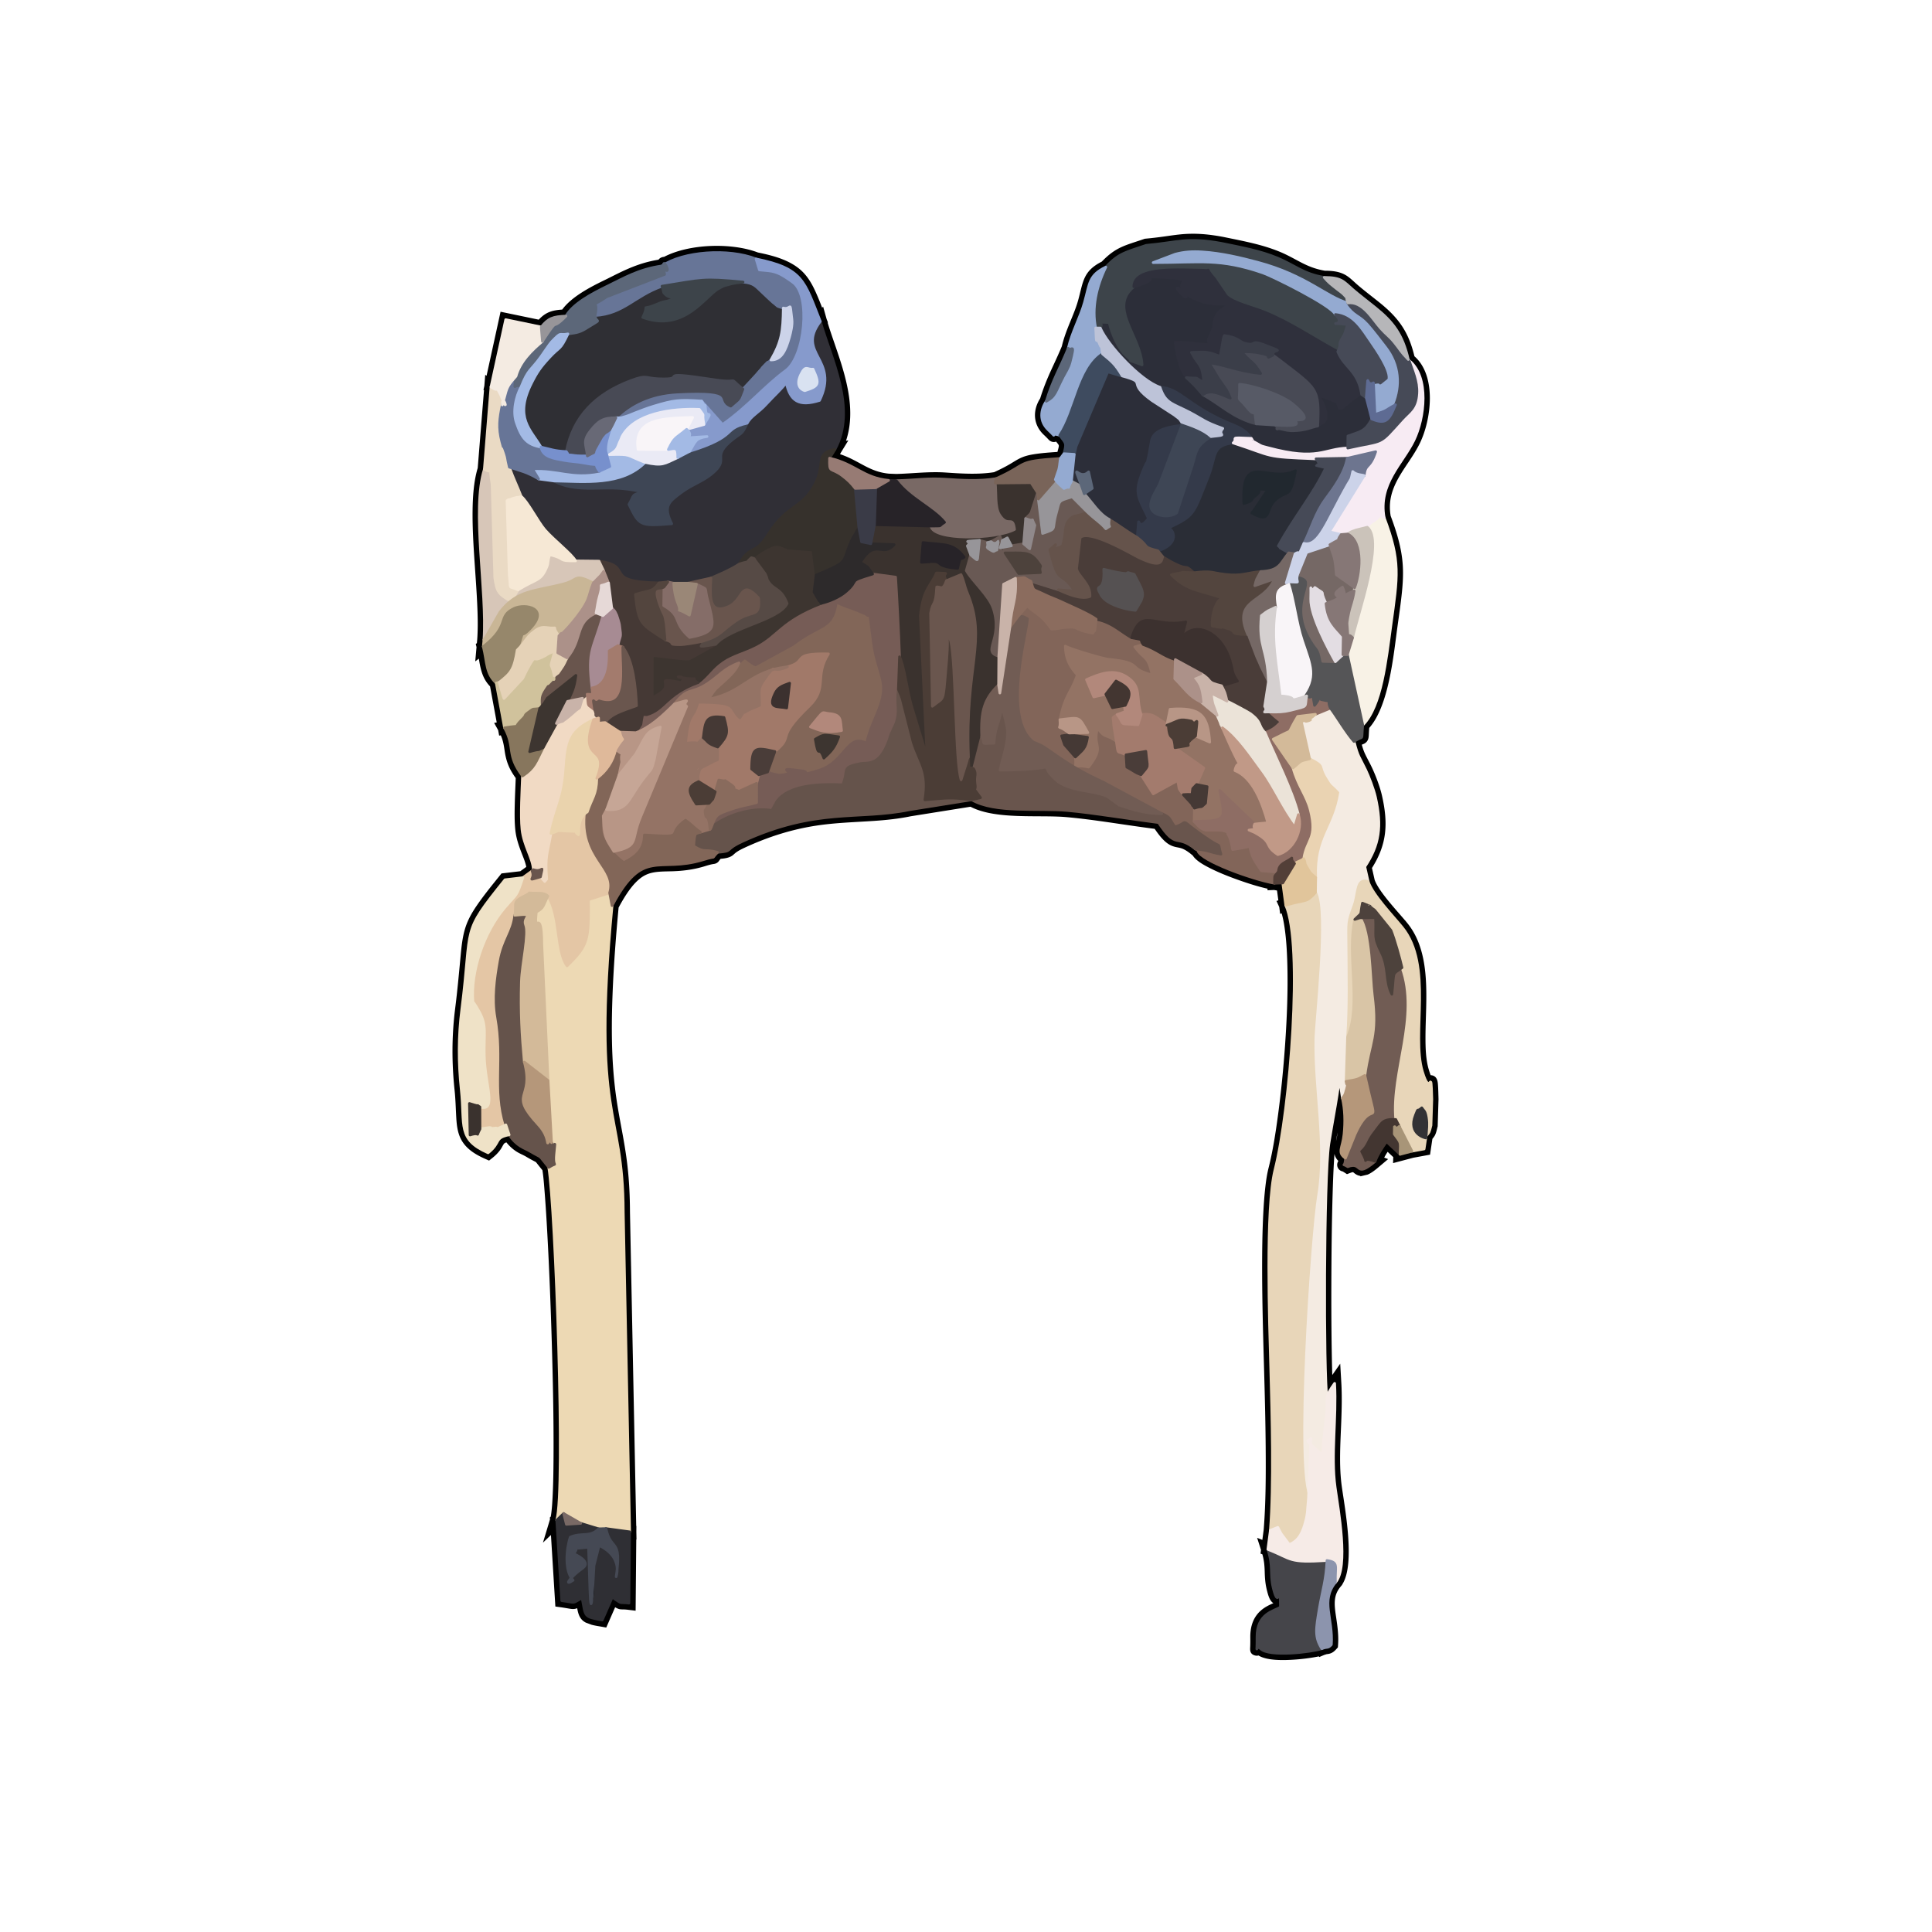 <svg xmlns="http://www.w3.org/2000/svg" viewBox="0 0 725.669 725.669"><g fill-rule="evenodd"><path d="M202.533 120.615c2.648-2.934 4.938-3.605 8.91-3.854 3.35-4.793 10.572-8.53 15.613-10.978 1.847-.896 3.672-1.838 5.517-2.739 4.992-2.437 9.593-4.193 15.068-5.043a2.008 2.008 0 011.19-.912c.228-.078.468-.117.713-.112 9.414-4.956 25.267-5.384 34.997-1.658 6.01 1.233 12.772 2.972 17.07 7.646 1.912 2.079 3.24 4.552 4.389 7.113.959 2.139 1.821 4.342 2.676 6.542l.277-.365 1.07 3.798.384.96-.078.104c.866 2.933 1.892 5.835 2.883 8.725 1.232 3.589 2.441 7.186 3.432 10.85 2.281 8.443 3.408 17.312.363 25.51l.635-.106-2.285 3.724-.445.82-.064.01-.123.2a34.435 34.435 0 014.31 1.69c1.836.86 3.581 1.863 5.372 2.808 3.163 1.67 5.89 2.718 9.484 3.062l2.774.11c6.221-.155 12.251-.964 18.49-.54 6.04.412 12.359.815 18.365-.141 2.07-.93 4.088-1.934 6.048-3.081 1.197-.701 2.382-1.49 3.622-2.108 1.642-.817 3.29-1.227 5.093-1.521 3.019-.493 6.213-.707 9.282-.91l.091-.336c.856-3.14.79-2.54-.824-4.637-.005 0-.01-.003-.016-.004l-.002.002c-.9.52-1.915.25-2.566-.442-.092-.1-.184-.199-.278-.297a45.432 45.432 0 00-1.602-1.579c-3.894-3.693-3.98-8.792-1.219-13.066 1.16-3.773 2.58-7.282 4.227-10.87 1.343-2.926 2.717-5.809 3.938-8.79.711-3.073 1.85-6.008 3.036-8.924 1.099-2.7 2.27-5.429 3.058-8.239 1.96-6.988 1.694-10.827 8.73-14.36 5.312-5.544 8.632-5.98 15.732-8.436l.235-.081.248-.022c2.383-.21 4.746-.503 7.115-.834 1.957-.273 3.912-.567 5.878-.766 5.544-.561 10.495-.089 15.965.928l.043.008c7.216 1.505 14.511 2.773 21.346 5.64 2.626 1.1 5.005 2.456 7.514 3.772 3.118 1.635 5.86 2.691 9.336 3.293 2.755.02 5.527.242 7.914 1.753 1.453.92 2.738 2.256 4.042 3.381 2.715 2.342 5.622 4.52 8.414 6.776 7.194 5.812 10.755 10.967 12.9 20.007 8.301 7.1 6.318 23.311 2.062 32.1-2.254 4.654-5.6 8.686-8.108 13.198-2.6 4.68-3.844 9.162-2.924 14.508 2.246 6.009 4.144 12.056 4.54 18.5.208 3.367.015 6.714-.326 10.065-.436 4.275-1.074 8.552-1.662 12.81-1.467 10.61-3.203 29.797-10.603 37.93-.077.915-.13 1.824-.173 2.747-.042.886-.094 1.685-.734 2.384-.474.517-.927.636-1.527.884a6.18 6.18 0 00-.463.216c.363 1.355.782 2.707 1.376 3.966.775 1.642 1.682 3.239 2.471 4.89 1.473 3.082 3.098 7.366 3.849 10.694 2.345 10.4 1.865 18.058-3.816 26.946l1.054 4.657c1.591 4.677 9.147 12.472 12.41 16.494a25.355 25.355 0 012.464 3.653c4.085 7.346 4.59 16.454 4.52 24.683-.041 4.864-.315 9.728-.312 14.591.002 3.838.153 8.174 1.258 11.869.137.46.493 1.625.85 2.485.177-.025.368-.026.577.001 1.689.222 1.913 1.79 2.006 3.124.123 1.755.154 3.55.203 5.309l.002.059-.313 10.106-.055.214c-.246.97-.504 2.312-1.01 3.174-.24.406-.57.8-.881 1.185l-.046.23-.816 5.503-5.932 1.089-2.922.774-2.532.671-1.54.408.06-1.8-2.716-2.554c-.698 1.045-1.337 2.086-1.903 3.212l1.214.46-2.23 1.88-1.302 1.095c-.973.798-2.128 1.67-3.334 2.198l-2.094.496a3.466 3.466 0 01-1.764-.466c-1.432-.824-.931-1.322-2.759-.632l-.953.36-.855-.553c-.18-.116-.485-.314-.701-.397a2.013 2.013 0 01-1.64-1.581 2.038 2.038 0 01.457-1.734c.017-.075.03-.162.041-.255-.726-.665-1.285-1.463-1.525-2.475-.296-1.251-.013-2.465.29-3.68.336-1.344.634-2.594.77-3.982.234-2.362.322-4.716.2-7.06-.65 3.734-1.352 7.487-1.914 11.23-.337 2.253-.467 4.662-.597 6.936-.213 3.7-.347 7.41-.458 11.115-.291 9.675-.413 19.366-.469 29.045-.058 10.148-.041 20.306.125 30.453.057 3.486.128 6.974.257 10.458l3.01-4.308.334 5.809c.276 4.807.152 9.637-.03 14.445-.304 8-.902 16.483.199 24.425 1.14 8.229 5.176 29.263.154 36.653l.002.05-.348.42c-.052.065-.106.129-.16.192-1.178 1.42-1.902 2.935-2.17 4.766-.352 2.4.104 5.093.46 7.477.502 3.363.904 6.544.661 9.96l-.049.688-.46.513c-.675.756-1.38 1.357-2.391 1.595-.432.101-.737.122-1.064.183l-.92.291-1.476.627-.122-.19c-1.121.26-2.29.452-3.38.618a74.1 74.1 0 01-6.677.704c-3.268.197-9.7.428-12.76-1.636-.352.133-.74.169-1.125.088-1.847-.387-1.613-1.758-1.568-2.917.045-1.15.043-2.307.032-3.457-.037-3.958 1.072-7.554 4.265-10.066 1.031-.812 2.157-1.414 3.347-1.956.35-.16.775-.33 1.182-.514a86.47 86.47 0 00-.004-.51c-.703-.3-1.227-.956-1.576-1.691-.483-1.015-.803-2.274-1.063-3.365-.527-2.206-.674-4.167-.733-6.416-.07-2.63-.272-4.6-.968-7.018l-.56-.222.146-1.107-1.174-3.642 1.574.625.595-4.505c.81-10.294.828-20.871.745-31.195-.078-9.77-.333-19.538-.608-29.304-.342-12.162-.7-24.305-.725-36.475-.015-7.41.065-14.859.454-22.26.164-3.11.382-6.229.733-9.324.273-2.4.62-4.878 1.214-7.222 1.641-6.482 2.686-13.401 3.575-20.025 1.167-8.697 2.025-17.464 2.637-26.217.727-10.408 1.159-21.027.826-31.458-.13-4.093-.377-8.253-.948-12.31-.277-1.974-.67-4.305-1.331-6.344l-.47.138-.274-2.039-.832-1.84.561-.165-.606-4.5-1.52-.269-1.987.08.022-.46c-3.984-.855-8.15-2.22-11.891-3.566-3.554-1.278-7.196-2.733-10.551-4.472-1.787-.926-4.824-2.563-5.893-4.551l-.144-.016-.392-.317a2.616 2.616 0 01-.091-.074c-1.052-.851-2.27-1.71-3.55-2.178-.824-.302-1.635-.396-2.48-.592-1.448-.337-2.537-.94-3.65-1.928-1.484-1.32-2.832-3.153-3.984-4.857a628.127 628.127 0 01-9.598-1.328c-7.878-1.138-15.828-2.398-23.756-3.102-10.53-.934-26.6 1.074-36.03-3.926l-22.587 3.607c-4.543.934-9.107 1.417-13.729 1.731-7.325.499-14.529.677-21.813 1.792-9.401 1.44-18.129 4.246-26.766 8.214-1.181.543-2.503 1.186-3.554 1.96-.49.362-.899.805-1.383 1.156-1.137.824-2.868 1.015-4.34 1.137a6.96 6.96 0 00-.542.64c-.264.36-.373.603-.787.89-.543.374-.961.36-1.547.467-.952.172-1.94.47-2.862.755-3.935 1.215-7.675 1.736-11.773 1.893-2.622.1-5.567.006-8.124.584-2.373.537-4.197 1.656-5.94 3.34-2.81 2.715-5.148 6.632-7 10.09-1.03 10.998-1.88 22.045-2.296 33.084-.287 7.596-.372 15.228-.026 22.823.24 5.273.703 10.507 1.448 15.732.59 4.135 1.36 8.222 2.12 12.326.814 4.39 1.561 8.756 2.069 13.195.658 5.77.928 11.555.945 17.326l2.358 118.356.051.007-.016 1.75.046 2.324-.067-.009-.244 26.762-2.242-.275a17.485 17.485 0 00-1.861-.141c-.439-.007-.852.006-1.288-.08-.672-.132-1.38-.54-2.033-.967l-3.407 7.788-1.563-.276c-1.036-.184-2.296-.364-3.503-.685l-2.135-.8c-.527-.283-.996-.625-1.37-1.046-.794-.893-1.14-1.986-1.39-3.13a40.414 40.414 0 01-.293-1.476c-.425.207-.834.372-1.187.444-.726.147-1.406.048-2.124-.074-1.052-.177-2.09-.36-3.148-.507l-1.633-.227-1.701-27.53-2.404 2.303 2.114-7.002-.036-.573.267-.256c.179-.777.276-1.663.358-2.408.19-1.715.299-3.45.387-5.172.264-5.129.329-10.295.356-15.43.073-14.19-.234-28.421-.654-42.605-.405-13.685-.936-27.383-1.686-41.054-.28-5.124-.589-10.252-.992-15.367-.22-2.788-.428-5.768-.865-8.55a155.452 155.452 0 01-1.997-2.489c-.153-.192-.443-.593-.635-.745-.203-.16-.612-.346-.843-.468a62.866 62.866 0 01-2.895-1.621c-1.12-.665-2.322-1.104-3.47-1.827-1.579-.995-2.876-2.236-3.99-3.683-.61.18-1.218.439-1.5.82-.404.545-.738 1.305-1.13 1.902-.859 1.31-1.951 2.39-3.175 3.36l-.953.758-1.114-.49c-3.686-1.625-7.291-3.762-9.09-7.533-1.145-2.402-1.408-5.108-1.557-7.731-.193-3.404-.262-6.743-.622-10.145-1.09-10.288-1.08-20.416.226-30.686.829-6.518 1.41-12.987 2.026-19.52.346-3.685.716-7.537 1.913-11.057.982-2.889 2.483-5.438 4.207-7.94 2.612-3.793 5.61-7.457 8.492-11.05l.517-.644 6.99-.821 2.606-1.89c-.281-1.79-1.11-3.755-1.728-5.345-1.123-2.889-2.107-5.663-2.435-8.772-.35-3.319-.276-6.911-.191-10.249.08-3.126.232-6.245.355-9.368-2.441-3.337-3.578-6.03-4.187-10.23-.357-2.462-.677-4.175-1.638-6.23l-.505.089-.303-1.642-1.214-2.187.784-.138-2.621-14.19c-3.175-3.2-3.63-7.018-4.337-11.097l-1.095.854.389-4.3-.229-.94.338-.263.153-1.695c.311-4.443.188-8.995-.018-13.44-.239-5.143-.625-10.281-.97-15.418-.429-6.407-.83-12.872-.763-19.295.055-5.234.404-11.058 1.928-16.102l2.382-29.543-.156-.107.26-1.193.27-3.336.4.275 5.312-24.29zm308.887 30.018l-.358-.252c-.41.315-.857.599-1.233.833-1.116.697-2.047 1.574-3.011 2.457l-.317.29 3.313 6.415c1.26-.579 2.22-1.398 3.263-3.273zm-291.728 123.84c-1.098.808-2.075 1.757-2.79 2.902-1.87 2.997-2.114 7.843-2.336 11.283-.337 5.241-1.196 9.567-2.778 14.546-.735 2.31-1.45 4.53-2.058 6.796.998-.08 2.202.06 3.014.11.907.057 1.813.106 2.72.142.302-2.55 1.38-5.072 3.436-6.604.642-1.807 1.423-3.429 2.136-5.214.24-.6.43-1.182.581-1.759l-1.9 1.394 2.444-6.171.013-.632.327-.24c.5-1.322 1.058-3.064.997-4.363-.031-.654-.204-1.048-.636-1.53-.468-.523-1.02-.98-1.5-1.503-.774-.845-1.332-1.754-1.675-2.852-.59-1.883-.437-4.13.006-6.305zm178.943-94.713c.135.15.273.292.4.423.301.31.614.61.934.903.167-.349.35-.68.518-.977l.788-7.572-.993-.061c-.174 1.535-.328 3.363-.794 4.834-.26.823-.567 1.63-.853 2.45zm78.99-18.168l-3.448-.22.068.5-2.708-.67-1.467-.093-.042-.31a31.452 31.452 0 01-1.087-.34 12.551 12.551 0 012.146 2.217h.006l.076.109c.172.23.342.472.51.727.108.156.216.316.316.482l.197.3c.335.178.653.363.898.503.434.247 1.003.627 1.455.819.61.258 1.693.466 2.348.642 4.505 1.206 9.509 2.29 14.198 2.249 2.871-.026 5.212-.53 7.973-1.182 1.766-.417 3.428-.752 5.17-.926l.036-4.027 1.295-.486c1.57-.59 2.776-.91 3.786-1.312l-4.915-5.257c-.456.15-.944.197-1.469.077-1.348-.306-1.978-1.457-2.319-2.68l-.067-.018-.015-.095c-.38-.15-.757-.31-1.117-.458l-.167-.068c.778 2.122 1.211 4.38.52 6.18-.408 1.065-1.132 1.848-2.096 2.435-.227.139-.516.27-.784.403l-.032.705-.791.103-3.484 5.001.197-4.236c-.11.034-.218.068-.323.098-1.563.463-3.089.795-4.719.924-2.408.19-3.846.182-6.214-.4-.292-.073-.662-.167-1.02-.237-.393.135-.821.156-1.235.064a2.519 2.519 0 01-.596-.21l-.379-.019-.062-.278a2.065 2.065 0 01-.639-1.017zm-41.527-18.146a14.22 14.22 0 013.96.837c3.042 1.113 5.853 3.322 8.504 5.157 3.746 2.594 7.45 4.745 11.54 6.624-2.167-1.405-4.247-2.928-6.42-4.324a45.44 45.44 0 00-1.769-1.083l-.454.326-.96-1.104-2.54-1.348.833-.599c-1.29-1.449-2.537-2.773-4.048-4.147l-.3-.027-.388-.587-4.408-3.897 2.353.213c-1.477-3.332-1.858-6.468-2.573-10.575l-.399-2.289 2.323-.073c2.415-.076 4.744.066 7.14.345 1.113.13 2.246.294 3.375.397.008-.06.019-.119.03-.18.14-.702.48-1.25.8-1.875.432-.845.757-1.717 1.035-2.625.117-.386.16-1.087.222-1.507.155-1.03.397-2.01.828-2.963a8.712 8.712 0 011.2-1.937c-2.511-.185-4.676-.711-7.165-1.777-.947-.406-1.684-.69-2.411-1.085-1.616.901-3.288-.666-4.337-1.762-1.092-1.14-2.775-3.052-1.398-4.665.156-.183.323-.328.497-.44-1.627-.162-3.603-.244-4.316-.282-.978-.052-1.958-.107-2.936-.136l-.158-.005c-.271.449-.663.83-1.166 1.182-1.481 1.038-3.92 1.782-5.753 2.29-1.329 1.157-2.313 2.535-2.582 4.33-.301 2.01.33 4.224 1.015 6.097.943 2.58 2.18 5.072 3.235 7.61 1.244 2.99 2.309 6.127 2.477 9.387l.157 3.078-1.332-.503c2.297 1.851 4.494 3.275 6.289 3.922z" stroke="#000"/><path d="M205.792 336.571c-1.963 3.765-1.383 4.357-4.348 5.972-1.036 9.925 1.964-3.025 2.06 12.193l2.357 51.143 1.307 23.296c1.358 3.052 1.522-2.879.876 4.483-.499 5.679 1.85 2.363-1.928 4.809 2.534 14.966 6.366 121.356 2.997 132.516l2.602-2.493 6.404 3.695 6.71 2.047 2.774-.082 8.892 1.21-2.393-120.082c-.119-39.873-11.878-33.738-4.213-115.119l-.905-4.801-7.95 2.55c.07 15.053.08 17-8.041 24.87-4.046-5.303-2.401-18.793-7.2-26.207z" fill="#edd9b4" stroke="#edd9b4" stroke-linecap="round" stroke-linejoin="round"/><path d="M280.651 158.94c-2.011 4.625-2.135 3.361-6.163 6.724-.122.102-.45.368-.563.471-6.576 5.96.238 6.13-6.412 11.726-3.534 2.975-7.688 4.18-11.54 7.078-4.466 3.36-7.132 4.945-3.665 11.784-12.022.948-12.16.772-16.071-7.268 2.145-3.64.67-3.552 5.55-4.704-6.301-1.187-8.878-1.583-16.693-1.38-6.285.161-11.843.068-17.042-2.712l-5.77-.775c-4.543-2.688-6.59-2.974-10.968-4.421 1.462 4.194 2.983 7.155 4.464 11.028 2.237 1.623 6.363 9.658 8.935 12.588 3.286 3.743 10.11 9.073 11.477 11.587l8.812.1c13.79 1.93.42 7.824 22.533 8.167l3.286-.346 2.239.468 5.328-.011 8.642-1.921c4.336-1.835 7.965-3.476 10.618-5.263 4.264-7.647 5.595-2.742 10.95-11.235 7.371-11.696 12.698-9.122 17.831-19.363 3.433-6.847-.288-11.205 7.181-12.45 8.329-15.313-1.6-34.272-5.499-48.108-9.271 12.237 7.297 13.988-.286 29.692-7.813 2.46-11.048.172-12.516-6.682-2.116 2.834-4.245 4.536-7.544 8.138-2.93 3.198-5.737 4.454-7.114 7.089z" fill="#302f36" stroke="#302f36" stroke-linecap="round" stroke-linejoin="round"/><path d="M494.079 268.291c-1.048.879-.97.977-2.843 1.998-3.577 1.951 5.704-1.255-2.463.66l3.129 14.06c6.063 3.134 2.97 2.286 5.942 7.23 2.364 3.933 1.566 2.172 4.658 5.499-2.061 12.984-9.035 16.656-8.319 31.884l-.085 5.617c4.02 6.58-.726 48.026-.863 55.123-.362 18.782 4.152 40.23 1.028 58.62-2.374 13.98-8.702 105.384-2.788 113.868l.907-22.556c-.874 1.46-3.323-.605 2.942 4.95.456.405 1.07.837 1.624 1.229 0-8.598 1.604-12.425 1.465-21.119-1.303-9.361-1.206-82.951.702-95.677.867-5.779 4.357-23.991 3.884-25.33l1.221 8.18c.892-1.377.85-.834 1.551-3.487.755-2.86.094-.397-.159-2.865l.546-16.68c.817-11.313.501-23.251.429-34.636-.055-8.765-.375-8.219 1.996-14.706 1.716-4.692.764-10.583 5.308-9.018l-1.264-5.588c5.482-8.23 6.467-15.193 4.003-26.116-.68-3.017-2.523-7.804-3.7-10.268-2.434-5.093-2.861-4.723-4.35-10.656-2.913-3.285-6.507-9.405-8.858-12.53z" fill="#f4ebe2" stroke="#f4ebe2" stroke-linecap="round" stroke-linejoin="round"/><path d="M482.936 339.995c6.663 14.75 1.678 76.813-4.018 99.312-3.621 14.302-2.082 58.134-1.615 74.729.498 17.709 1.197 43.729-.147 60.767l2.806-1.113c.237.395.466.951.624 1.233.153.271.442.86.626 1.174l3.042 4.04c3.773-1.463 5.169-4.804 6.252-9.206 2.17-8.821-1.137 7.609.532-2.89.01-.067.343-4.43.437-5.192-5.914-8.483.414-99.886 2.788-113.867 3.124-18.39-1.39-39.839-1.028-58.62.137-7.097 4.884-48.544.863-55.123-3.638 4.04-3.225 2.411-11.162 4.756z" fill="#e8d6b9" stroke="#e8d6b9" stroke-linecap="round" stroke-linejoin="round"/><path d="M248.64 107.493c-10.383 3.697-14.383 10.367-25.145 11.019.349 3.253 3.315.624-3.168 4.71-2.239 1.412-3.378 1.757-7.013 2.196-3.065 6.447-2.884 4.472-6.825 8.724-3.459 3.733-4.75 5.575-6.914 9.887-6.512 12.978-.186 17.347 3.613 23.901 3.77.802 4.724 1.454 9.528 1.696 2.494-13.125 10.907-21.687 24.287-26.692 6.087-2.277 5.222-.865 10.376-.653 12.384.51-3.67-3.423 21.064.371 10.364 1.59 4.173-1.822 10.595 3.51 2.052-2.215 3.027-3.165 5.063-5.449.693-.777 1.176-1.421 2.152-2.434 6.418-6.661-3.84 3.618 1.592-1.565l1.723-1.509c4.004-6.924 4.523-10.614 4.645-19.51-3.084-.896-1.485-.319-3.942-2.164-.352-.264-3.519-3.307-4.04-3.784-2.425-2.215-2.967-3.4-7.125-3.807-.487.124-1.106.115-1.497.181-.38.064-.992.121-1.446.21-.435.084-.914.137-1.377.245l-2.494.682c-8.213 2.956 6.181-3.237-2.191 1.038-5.159 2.634-12.941 16.688-28.69 10.92 3.014-6.235-1.819-1.864 5.791-5.131 3.366-1.445 2.896-.296 6.548-2.389-1.856-.136-2.624.033-3.854-1.118-1.088-1.02-.31-.35-1.256-3.085z" fill="#2f2f34" stroke="#2f2f34" stroke-linecap="round" stroke-linejoin="round"/><path d="M382.484 231.405c2.762.392 1.211-.13 3.432 1.004-.157 5.23-9.672 37.617 2.402 46.461 4.01 2.937-4.314-2.062 2.228.853 3.516 1.566 9.316 7.457 23.766 14.013l22.075 11.856c3.572 1.534 2.577 1.849 4.95 5.015 6.462-2.085-.218-3.767 13.103 5.052 4.822 3.193 2.631.193 4.15 5.157-4.611-.778-3.624-1.304-9.645-1.959.313.273.84.209 1 .74 1.098 3.622 20.219 10.65 28.771 12.162.168-3.397-.347-2.11 1.317-4.171l-6.244-.503c-2.457-3.872-3.857-4.836-4.635-10.815.25 1.1 6.645.744-6.18 2.824-.604-3.792-1.44-5.325-1.7-5.599-.354-.374.671-1.29-3.14-1.677l-5.287-.005c-2.552-.806-2.667-1.63-4.31-3.268l.096-5.005c-.18-.272-.457-1.053-.529-.826-.07.227-.42-.7-.519-.834l-3.15-3.4c-2.414-3.37-1.142-1.238-2.14-5.289l-9.13 4.995-4.589-7.196c-2.49-.908-2.405-1.3-5.337-2.85l-.292-4.613c-3.577-1.87-2.808.53-3.644-5.093-4.394-3.065-3.8-.752-7.08-4.934-2 7.62 3.046 6.315-3.339 14.6-6.8-1.433-4.367 2.183-4.974-3.766l-4.031-4.599c-.218-.563-.397-1.137-.58-1.629-.189-.51-.396-1.129-.557-1.705l2.765-.412v-.668c-5.58-4.371-2.888.457-3.405-4.99 2.036-9.634 4.152-9.949 6.551-16.847-2.848-3.081-4.391-6.038-4.51-10.81 1.727 1.093 14.221 4.773 16.262 4.969 13.506 1.298 6.623 3.433 16.347 5.841-1.68-7.453-2.317-5.045-6.517-10.515l3.15-.893c-1.603-2.161.833-1.6-4.309-2.548-4.529-2.553-7.323-5.748-13.354-6.954l-.533 4.303c-.035-.201-.522.61-.752.939-8.686-1.565-3.856-2.774-11.598-2.018-.39.038-2.194.483-3.851.498-3.972-5.393-4.606-4.81-9.216-8.676z" fill="#826559" stroke="#826559" stroke-linecap="round" stroke-linejoin="round"/><path d="M359.685 213.49c-7.724-.677-5.859-2.022-8.263-2.535l-1.593-.037c-.19-.001-.706.114-.883.122l-2.856.174.605-7.438c8.452.99 11.294.147 15.438 5.488-1.46 1.449-1.253-1.308-2.448 4.226zm-10.007-15.9l-21.207-.526-1.375 7.148 8.75.344c-4.548 5.212-6.935-2.773-12.695 6.663 3.845 2.599 1.935.802 4.6 4.383l8.64 1.164c.53 8.455 1.167 20.423 1.481 29.935 1.673 2.975 2.913 13.215 4.535 18.56 1.965 6.476 4.006 13.354 5.81 18.994l-2.523-52.965c1.057-10.287 4.009-11.191 6.034-16.092 6.573.336 1.289-.495 3.774 2.887l5.466-2.26c1.305 2.879 1.087 3.8 2.37 6.891 7.513 18.118-.988 27.221.432 61.627.415 7.5-.374 2.98 1.909 4.401l3.057-12.097c-.418-9.617.98-14.172 6.344-19.418l.076-10.73c-6.599-1.84 1.694-6.327-2.052-17.869-1.581-4.874-7.936-10.347-10.17-14.321l1.666-5.905-1.262-3.365c2.425-2.16-3.595-1.434 4.55-2.106l3.01.858 1.333-.342 3.434-1.884 1.826 6.108c-.222.03-.613-.213-.669-.067-.072.19-.525-.495-.614-.635-.134-.209-.359-.808-.56-1.201 1.713-4.008-.549-1.917 2.71-3.747l1.533 2.982 4.593-.769.757-9.481 1.434-1.397c.11-.164.49-.59.616-.808l2.413-7.489-2.443-3.765-13.44.128c.4 3.489-.17 9.14 1.582 11.906 3.32 5.237 4.954-.192 5.672 5.521-7.162 3.803-30.672 4.232-31.397-1.261z" fill="#3a322e" stroke="#3a322e" stroke-linecap="round" stroke-linejoin="round"/><path d="M467.195 189.135c-1.046-20.205 9.18-7.368 19.383-12.342-2.15 11.502-2.98 6.592-7.828 11.271-3.571 3.448-.973 8.848-8.599 4.615.233-.325.606-.714.776-.917l5.27-7.857c-6.41-.456-1.301-.164-4.455 2.157-2.614 1.925-.272 1.766-4.547 3.073zm-32.266 17.747l1.834 2.279c2.508 1.47 2.881 1.796 5.339 2.937 4.462 2.074 2.613-.374 6.293 3.03 7.051-.858 6.027-.056 11.807.621 6.321.74 8.209-.639 13.365-1.086 7.34-.282 7.299-3.232 10.51-7.009l-3.225-1.819c-.109-.43-.471-.533-.71-.796 6.194-11.239 13.25-19.576 17.834-29.355-7.497-1.925-.209.576-3.659-3.342-20.148-.773-15.39-.852-31.128-5.969-8.171.883-6.344 5.04-9.282 12.444-5.954 15.002-5.036 14.736-15.66 19.768 1.647-1.291 6.211 5.297-3.318 8.297z" fill="#2a2d36" stroke="#2a2d36" stroke-linecap="round" stroke-linejoin="round"/><path d="M425.879 107.697c-9.671 7.876 2.525 18.342 3.09 29.355-7.72-2.913-1.992-.177-5.942-3.396-2.892-2.355-5.48-8.267-6.41-12.509-6.89-.213-1.582-.536-3.342 2.065 2.89 6.63 15.298 19.886 22.429 22.231 7.5.363 10.087 6.651 25.163 13.17 3.749 1.62 6.77 2.419 9.143 6.032 1.433 2.044-1.032.13 2.082 1.904 2.102 1.198 1.235.842 4.28 1.657 18.852 5.049 20.82.313 29.862.087l.04-4.52c4.577-1.718 6.499-1.552 8.95-6.416l-2.035-7.945-1.737-1.223c-4.52.54 1.761-1.464-2.69 1.315-4.126 2.575-5.752 6.976-6.507.799-.061-.498-.346-.724-.656-.953 3.936 3.941-1.572.381-6.18-.77 5.92 10.895.477 10.084-.465 11.437-1.726.226-3.926 1.391-7.342 1.66-2.322.184-3.356.197-5.575-.348-5.195-1.277-.11 1.283-3.071-1.673l-7.121-.454c-8.74-2.158-13.617-7.502-20.07-10.928-2.282-2.622-3.306-3.894-6.183-6.437-2.866-4.344-3.108-7.13-4.177-13.271 6.425-.202 9.85 1.146 13.826.776-.307.276.757 4.603-1.109-.376-.799-2.132.21-1.452 1.528-5.765.528-1.726-.31-6.63 7.02-8.757-4.685-.49-7.485.522-13.069-1.87-2.612-1.118-2.49-1.048-3.418-1.79-10.63-8.497 3.93 7.468-2.243-2.75-1.428-2.363 5.52-3.193-6.992-3.854-9.933-.525.898.25-11.079 3.517z" fill="#2c2e39" stroke="#2c2e39" stroke-linecap="round" stroke-linejoin="round"/><path d="M309.447 284.746c-1.943-5.476-1.844 1.159-3.226-7.093 3.384-1.968 3.057-1.746 8.8-.92-1.417 3.9-2.52 5.239-5.574 8.013zm-5.042-11.728c5.73-6.898 3.8-5.244 7.087-4.977 4.874.395 4.029 2.601 4.602 6.362-5.81 1.085-7.838.077-11.69-1.385zM277.56 248.98c-1.055 2.563-2.309 3.897-5.058 6.457-3.869 3.603-3.456 2.63-6.43 7.17 13.148-2.317 15.344-10.597 29.688-12.13 8.073-2.1.81-5.172 15.406-4.876-5.444 8.597-.084 12.75-7.307 19.697-13.217 12.714-5.113 10.63-12.81 16.982l-2.743 7.668c.198.336.878.098 1.046.524l3.252.705c9.493-.66-4.42-3.404 9.088-1.57 2.492.339-1.819 2.089 5.694-.188 10.245-3.105 10.83-14.294 18.084-10.212 1.832-8.598 7.233-15.09 6.246-22.396-.491-3.639-2.152-7.27-3.167-12.491-.558-2.869-1.207-9.174-1.808-13.015-.195-.122-.571-.475-.634-.272-.14.454-.477-.216-1.314-.571l-2.315-.97c-3.938-1.62-4.943-1.606-8.324-3.335-1.707 10.528-5.392 7.558-16.443 15.931l-13.964 7.648c-4.268-2.158-3.152-3.97-6.187-.756z" fill="#826658" stroke="#826658" stroke-linecap="round" stroke-linejoin="round"/><path d="M308.46 226.613c-15.471 5.973-16.8 11.51-24.637 15.575-4.355 2.26-8.905 3.24-12.684 5.855-4.12 2.852-4.99 5.2-9.028 8.37-11.989 4.38-12.528 10.213-19.196 12.025l-1.54-.055c-1.302 6.27.389 1.416-2.505 6.814 5.167-1.894 9.863-6.18 14.485-10.818 5.18-6.603 6.109-3.43 12.455-7.666 4.436-2.962 6.22-5.722 11.75-7.734 3.036-3.214 1.92-1.402 6.188.756l13.964-7.648c11.052-8.373 14.736-5.403 16.443-15.93 3.381 1.727 4.386 1.714 8.324 3.333l2.315.971c.837.355 1.175 1.025 1.315.571.062-.203.438.15.633.271.6 3.842 1.25 10.147 1.808 13.016 1.016 5.22 2.676 8.852 3.168 12.49.986 7.307-4.415 13.799-6.247 22.397-7.254-4.082-7.839 7.107-18.084 10.212-7.513 2.277-3.202.527-5.694.188-13.508-1.834.405.91-9.088 1.57l-3.252-.705c-.168-.426-.848-.188-1.046-.524l-3.276 1.051-.835 3.22-.015 7.247c-3.165.93-5.614 1.096-9.402 2.45-5.448 1.947-5.834 1.7-7.632 6.873 5.07-4.277 14.809-7.72 22.782-6.393l1.841-3.338c4.483-6.354 16.5-6.678 24.774-6.29 2.392-5.745-.802-6.459 6.462-7.927 3.111-.628 7.877 1.544 11.682-11.146l1.838-3.998c1.672-4.973.122-6.725.907-12.806l.44-12.189c-.315-9.512-.952-21.48-1.481-29.935l-8.64-1.164c-10.048 3.019-4.55 1.863-9.988 6.565-2.324 2.01-5.928 3.654-9.304 4.446z" fill="#765c56" stroke="#765c56" stroke-linecap="round" stroke-linejoin="round"/><path d="M426.005 215.713c.184.35.43.822.546 1.052 2.183 4.342 3.41 5.628 2.037 8.905l-2.115 3.58c-3.695-.303-9.123-1.9-11.529-4.112-.22-.203-.59-.542-.77-.76-.166-.205-.475-.598-.595-.815-3.06-5.493 1.594.29.994-9.753 2.397.595 4.705 1.164 6.998 1.48 4.717.653-1.035-1.195 4.434.423zm-28.493 5.816l-10.303-3.219c1.191 4.1.52 2.717 4.9 4.89 2.369 1.174 4.121 1.682 6.493 2.803 3.934 1.86 10.21 4.448 13.12 6.57 6.031 1.207 8.825 4.402 13.354 6.955 3.695-11.771 8.279-3.52 20.301-5.945-.078.28-1.658 6.529-1.663 6.564.149-.348.419-.828.55-.996 4.745-6.051 14.63-1.746 17.77 9.063 1.329 4.575.369 3.92 2.762 7.626l-5.966 1.736c1.405 2.865 1.276 2.384 2.046 5.77.69.237 8.037 4.16 8.707 4.659 4.69 3.5 2.691 4.298 5.565 7.177 3.21-1.09 4.291-2.345 6.065-4.053l-2.5-2.074c-.2-.175-.713-.643-.895-.805a47.296 47.296 0 01-.913-.838c-4.142-.014-.275.431-1.89-2.118l1.425-9.278-2.766-5.601c-1.452-3.36-.132-.35-1.585-3.55l-2.938-7.744c-.048-.425-.266-.55-.473-.767-7.91-.176-3.575-1.048-7.33-2.202-8.093-2.485 2.613.69-6.034-1.018-.296-3.487 1.142-9.909 3.984-10.47-9.244-3.16-13.43-2.774-19.334-8.81l4.422-.882c.28-.021 3.385.17 4.01.156-3.68-3.404-1.832-.956-6.294-3.03-2.458-1.141-2.831-1.467-5.339-2.937-.717 1 .345 4.718-8.866.34-2.486-1.181-18.863-10.972-22.196-7.552l-1.35 11.739c.745 2.955 5.306 5.581 5.054 10.336-3.394 1.382-8.843-1.145-11.893-2.495z" fill="#4a3d39" stroke="#4a3d39" stroke-linecap="round" stroke-linejoin="round"/><path d="M398.102 270.33c7.838-.892 6.944-1.401 10.489 4.848l-7.084.142v.669l6.963.935c-.683 4.275-1.642 4.6-4.56 7.41.607 5.948-1.825 2.333 4.974 3.766 6.385-8.285 1.34-6.98 3.34-14.6 3.28 4.182 2.685 1.869 7.08 4.934-.138-1.11-.99-5.674-1.003-6.128-.107-3.83-1.002-2.115 1.323-3.93 5.436-2.072 2.003-.094 3.039-3.447l-4.838.894-2.463-5.062-4.53.999-2.742-6.479c5.009-2.27 10.203-4.102 14.862-1.22 6.239 3.86 3.466 7.774 5.688 14.345 5.085-.732 5.509 1.502 10.168 3.782l-.539.23 1.215-6.013c11.85-.941 14.204 2.53 14.892 12.333l-5.319-2.292c-6.838 4.87 2.15 2.667-7.712 4.39l10.814 7.64-2.706 6.197 3.952.804-.589 6.188c-2.391 2.235-.566.697-4.183 1.875l-.096 5.005c12.505-.23 11.807-.454 9.593-11.672l13.136 12.648 4.925-.488c-2.075-7.646-5.716-17.033-12.345-19.6 1.466-7.399 5.505 7.64-4.717-16.058-.147-.342-.362-1.27-.42-1.036-.056.228-.332-.831-.405-1.005a843.154 843.154 0 00-1.164-2.684l-5.992-4.962c-4.594-2.117-5.994-4.92-9.904-8.77l.217-7.172c-4.941-1.562-6.481-3.686-12.076-5.67l-3.15.893c4.2 5.47 4.837 3.062 6.517 10.515-9.724-2.408-2.841-4.543-16.347-5.841-2.04-.196-14.535-3.876-16.263-4.969.12 4.772 1.663 7.728 4.511 10.81-2.399 6.898-4.515 7.213-6.55 16.846z" fill="#937364" stroke="#937364" stroke-linecap="round" stroke-linejoin="round"/><path d="M430.53 92.147c-7.535 2.607-10.102 2.792-15.177 8.178-3.56 7.301-5.378 15.404-3.807 22.887h1.73c1.76-2.601-3.549-2.278 3.34-2.065.932 4.242 3.52 10.154 6.41 12.51 3.95 3.218-1.777.482 5.943 3.395-.565-11.012-12.761-21.478-3.09-29.355 0-7.88 17.792-6.257 26.273-6.18 3.363.516-.393-1.832 4.125 3.327l4.31 6.358c2.656 2.57 9.794 4.207 14.339 6.03 9.494 3.809 18.286 9.848 27.547 14.867 1.572-3.356.13-2.01 1.257-4.425.032-.067 1.06-1.698 1.337-2.367l.715-2.196c.086-.257.268-.82.291-1.246-9.792-1.056.416 1.255-4.474-3.729-1.553-3.517-23.78-14.456-27.282-15.655-16.234-5.562-23.12-3.86-41.188-3.851l8.29-3.148c3.287-.865 6.272-1.11 10.2-.85 7.245.48 14.14 2.126 20.702 3.87 18.295 4.863 25.934 13.118 33.939 15.297-1.437-4.37 1.286.014-1.442-3.095-.603-.687-1.866-1.53-2.579-2.102-2.462-1.968-2.995-2.271-4.865-4.407-7.87-1.324-11.028-4.527-17.454-7.222-6.599-2.768-13.485-3.962-20.978-5.525-13.272-2.465-16.519-.347-28.413.7z" fill="#3d444a" stroke="#3d444a" stroke-linecap="round" stroke-linejoin="round"/><path d="M206.943 313.014c-1.315 7.645-2.32 8.349-1.588 17.169-.268.285-.641.879-.733.917l-1.628-1.75c-5.894 1.588-1.717 1.168-3.142-2.212l-3.48 2.524c-2.51 7.553-1.989 5.599-6.854 11.308-7.86 9.225-12.885 24.105-11.866 35.562 2.725 10.399-4.225-8.269 2.304 3.416 2.978 5.331 1.705 8.316 1.937 16.723.299 10.877 4.791 21.05-1.64 19.097l.034 8.282c8.19-1.371.707.338 4.813-.246 4.23-.603-2.04 1.744 4.9-1.294-4.136-13.45-.268-24.488-3.11-40.488-1.23-6.926-.225-14.338.945-20.953 1.43-8.083 4.881-10.964 5.516-17.283.906-4.893-1.412-4.794 4.318-7.598 2.64-1.292-.852-.656 3.93-.714 3.494-.043 3.72.841 4.193 1.097 4.8 7.414 3.155 20.904 7.2 26.206 8.122-7.87 8.111-9.816 8.042-24.87l7.95-2.55c2.88-9.629-10.73-12.975-8.396-30.41-3.65 2.122-3.162 7.61-3.177 7.47-.023-.216-.016.77-.137 1.131-2.535-1.707 2.098-1-4.656-1.425-4.552-.287-1.946-.142-5.675.891z" fill="#e4c6a5" stroke="#e4c6a5" stroke-linecap="round" stroke-linejoin="round"/><path d="M267.147 310.788l-.448.683-3.631 1.1c-1.882.775-2.173-.414-2.498 5.251 4.466 2.766 3.889.882 8.952 2.321 6.322-.532 2.033-.774 9.347-4.135 27.808-12.778 43.491-7.91 62.787-11.89l23.32-3.724c-8.62-1.028-8.483-.688-17.57.016 1.704-10.764-1.647-13.218-4.392-21.584l-4.14-16.319c-.113-.386-.336-.937-.434-1.246l-1.007-2.37c-.785 6.08.765 7.832-.907 12.805l-1.838 3.998c-3.805 12.69-8.57 10.518-11.682 11.147-7.264 1.467-4.07 2.18-6.462 7.926-8.274-.388-20.29-.064-24.774 6.29l-1.841 3.338c-7.973-1.328-17.712 2.116-22.782 6.393z" fill="#65534b" stroke="#65534b" stroke-linecap="round" stroke-linejoin="round"/><path d="M403.498 170.654l-1.049 10.087 3.86 1.996c-4-10.729-1.272-1.774 2.575-5.5l1.376 6.178-3.005 2.053c3.098 3.352 5.468 7.534 9.368 9.621 3.82 2.242 6.086 4.209 10.526 6.784 1.165-12.409-.825-.357 4.19-7.176-4.167-8.773-5.638-9.52-1.367-19.437 1.725-4.007.09 2.016 1.62-4.632l.944-5.358c.133-.351.263-.784.435-1.095 1.639-2.968 6.626-3.998 10.892-4.39l-.042-1.22c-.796-.971.128-.57-2.784-2.71l-8.34-5.41c-10.121-7.236-1.08-6.456-11.165-9.228-.383-.053-.92-.19-1.132-.245l-4.312-1.312-11.866 27.91c-.004.011-.694 2.939-.724 3.084z" fill="#2c2e39" stroke="#2c2e39" stroke-linecap="round" stroke-linejoin="round"/><path d="M425.879 107.697c11.977-3.267 1.146-4.042 11.08-3.517 12.51.661 5.563 1.49 6.99 3.854 6.174 10.218-8.387-5.747 2.244 2.75.928.742.806.672 3.418 1.79 5.584 2.392 8.384 1.38 13.068 1.87-7.329 2.128-6.491 7.031-7.019 8.757-1.318 4.313-2.327 3.633-1.528 5.765 1.866 4.98.802.652 1.11.376-3.977.37-7.402-.978-13.827-.776 1.07 6.141 1.311 8.927 4.177 13.27 6.044.548 1.814-.63 6.584 1.778-.662-7.404-1.773-5.688-4.674-11.24 6.34-.237 6.032-.261 10.83 1.486l1.152-6.662c.068-.249.172-.815.393-1.158 6.478.925 5.032 2.747 9.397 3.214 2.292.245.793-1.583 5.646.286 9.054 3.488 2.702.972 3.236 3.859l2.07 1.522c14.567 11.25 15.401 10.58 14.728 25.096.942-1.353 6.384-.542.465-11.436 4.608 1.15 10.116 4.71 6.18.769.31.229.595.455.656.953.755 6.177 2.38 1.776 6.506-.8 4.452-2.778-1.83-.773 2.691-1.314-1.375-9.076-6.53-10.007-8.98-16.09-9.26-5.019-18.052-11.058-27.546-14.867-4.545-1.823-11.683-3.46-14.339-6.03l-4.31-6.358c-4.518-5.16-.762-2.811-4.125-3.327-8.48-.077-26.273-1.7-26.273 6.18z" fill="#2f303c" stroke="#2f303c" stroke-linecap="round" stroke-linejoin="round"/><path d="M248.58 99.9c5.077 6.228-.912-7.168 1.048 3.17l-21.767 8.4c-7.44 5.066-2.747-.17-4.366 7.042 10.762-.652 14.762-7.322 25.145-11.019 15.389-2.454 15.036-3.003 30.466-1.553 4.158.407 4.7 1.592 7.124 3.807.522.477 3.69 3.52 4.041 3.784 2.457 1.845.858 1.268 3.942 2.164 3.208.877 2.304-3.563 3.234 4.302.243 2.05-.386 4.71-.937 6.68-1.315 4.702-2.906 8.581-6.942 8.528l-1.723 1.508c-5.432 5.184 4.826-5.095-1.592 1.566-.976 1.013-1.46 1.657-2.152 2.434-2.036 2.284-3.01 3.234-5.063 5.448-1.833 4.662-.908 3.119-4.56 6.377-5.775-2.332 3.747-6.54-20.146-5.28-10.2.536-17.83 4.411-23.005 9.654 2.471.04 1.33.185 3.76-.505 1.112-.315 2.035-.766 3.363-1.286 2.449-.958 4.712-1.828 7.042-2.532 7.713-2.33 9.431-2.475 18.067-1.948l7.83 8.794c9.67-6.803 15.46-14.134 23.821-20.311 7.068-5.222 9.454-28.095 2.64-33.058-.22-.161-.635-.475-.884-.648-5.249-3.655-6.316-3.564-11.737-4.044l-1.26-4.114c-10.349-4.041-27.349-2.867-35.388 2.64z" fill="#677597" stroke="#677597" stroke-linecap="round" stroke-linejoin="round"/><path d="M295.483 265.91c-3.406-.716-7.228.52-4.383-5.428 1.05-2.194 2.5-2.828 5.48-3.872zm.278-15.435c-6.637 2.827-3.8-2.134-8.644 4.683-2.697 3.794-1.803 4.152-1.823 9.784-.563.274-3.985 1.626-4.579 2.007-4.642 2.98 1.586-3.68-2.833 2.707-4.378-4.274-.212-5.805-15.755-5.9-1.83 7.084-3.414 2.69-4.635 15.434 7.166-.953 2.691 1.561 6.658-2.09.788-6.168.83-8.7 7.782-7.61 1.628 5.96 1.54 6.612-2.343 11.095l-.065 4.793c-.306.2-.816.298-1.026.386l-5.014 2.59c-6.13 6.636 1.667-7.057-1.264 2.849-.084.285.06 2.163.171 2.363l6.258 3.852 1.346-4.434c4.042.925.818-.791 3.985 1.316 4.663 3.101-2.306.654 3.589 2.921l6.627-3.002.835-3.22-2.717-2.151c.106-8.474 1.368-8.221 8.737-6.569 7.696-6.351-.408-4.268 12.809-16.982 7.223-6.948 1.863-11.1 7.307-19.697-14.597-.296-7.333 2.776-15.406 4.875z" fill="#a17969" stroke="#a17969" stroke-linecap="round" stroke-linejoin="round"/><path d="M253.355 264.38c8.299-2.378 2.23-.702 4.57.914l-17.423 41.784c-3.687 8.926-.226 10.592-9.918 12.734-3.363-5.422-3.619-5.427-4.002-13.35-3.195 6.517 2.31 13.634 7.727 17.533 4.61-2.286 7.675-4.896 7.725-10.377 17.067 1.065 7.336.144 15.45-5.53 2.865 1.999 2.338 2.213 5.584 4.484l3.63-1.101c-.456-5.834-1.538-3.99-1.672-5.179-.344-3.048-.573-.552 1.297-4.545l-4.784.263c-3.32-4.971-3.22-6.601.852-8.444-.11-.2-.255-2.077-.17-2.363 2.93-9.906-4.867 3.787 1.263-2.849l5.014-2.59c.21-.088.72-.186 1.026-.386l.065-4.793c-3.985-1.341-3.31-1.782-5.439-3.484-3.967 3.65.508 1.136-6.658 2.09 1.221-12.746 2.804-8.35 4.635-15.435 15.543.095 11.377 1.626 15.755 5.9 4.419-6.387-1.809.273 2.833-2.707.594-.381 4.016-1.733 4.579-2.007.02-5.632-.873-5.99 1.823-9.784 4.843-6.817 2.007-1.856 8.644-4.683-14.344 1.534-16.54 9.814-29.688 12.131 2.974-4.54 2.561-3.567 6.43-7.17 2.75-2.56 4.003-3.894 5.058-6.457-5.53 2.013-7.315 4.772-11.751 7.734-6.346 4.237-7.276 1.063-12.455 7.666z" fill="#947365" stroke="#947365" stroke-linecap="round" stroke-linejoin="round"/><path d="M368.736 276.647l-3.057 12.097c1.276 2.243.04 2.45.556 5.85.582 3.837-2.128-.84 2.051 5.022l-3.31.778c8.69 5.083 24.903 3.048 35.838 4.02 10.168.902 22.75 3.09 34.343 4.554 6.938 10.494 6.495 3.982 13.788 9.889 6.021.655 5.034 1.181 9.646 1.96-1.52-4.965.671-1.965-4.15-5.158-13.322-8.819-6.642-7.137-13.104-5.052-2.373-3.166-1.378-3.481-4.95-5.015-6.074.155-11.901-1.793-15.54-3.034-.078-.027-.416-.105-.488-.136l-4.189-3.104c-4.953-2.62-14.61-1.82-19.66-6.467-8.289-7.628 4.877-3.647-20.867-3.578.784-4.331 2.773-9.08 2.794-14.05.015-3.764-2.034-7.368-1.997-11.75-.524 7.907-2.564 7.984-3.1 15.708-5.875.014-2.789.742-4.603-2.534z" fill="#69554d" stroke="#69554d" stroke-linecap="round" stroke-linejoin="round"/><path d="M512.648 403.928c5.324 24.029 3.52 6.281-3.679 22.1l-3.62 8.977c-.002 4.105-1.78 1.491.877 3.211 5.708-2.156 2.403 4.626 10.273-2.014-6.392-2.42-1.507 2.825-5.059-3.697 2.63-2.404 2.092-3.756 4.834-7.21 2.984-3.757 2.894-5.027 7.977-4.818-1.645-17.933 9.084-38.495 2.347-57.034-3.946 2.981-2.782.587-3.812 10.006-2.554-5.065-.996-9.773-3.963-15.734-3.057-6.144-1.781-5.607-2.165-13.04l-5.821.045c3.772 5.238 3.768 22.556 4.58 28.95 1.996 15.729-1.053 17.59-2.77 30.258z" fill="#715c54" stroke="#715c54" stroke-linecap="round" stroke-linejoin="round"/><path d="M337.873 246.701l-.44 12.19 1.007 2.37c.098.309.32.86.433 1.246l4.14 16.319c2.746 8.366 6.097 10.82 4.394 21.584 9.086-.704 8.948-1.044 17.569-.016l3.31-.778c-4.18-5.862-1.47-1.185-2.05-5.022-.516-3.4.72-3.607-.557-5.85-2.283-1.42-1.494 3.099-1.91-4.401-.215.443-.427.638-.513 1.386l-2.258 7.177c-2.261-7.035-1.856-43.38-3.891-52.066l-.863-2.72c-.11-.358-.283-.908-.508-1.325.347 5.624.028 8.884-.46 14.62-1.114 13.059-.573 10.211-5.086 13.87l-.65-34.973c.904-5.132 1.851-1.892 2.285-9.823 1.448-.279 2.251 1.69 3.677-2.404-2.485-3.382 2.799-2.55-3.774-2.887-2.025 4.9-4.977 5.805-6.034 16.092l2.522 52.965c-1.803-5.64-3.844-12.518-5.809-18.995-1.622-5.344-2.862-15.584-4.534-18.559z" fill="#4b3d36" stroke="#4b3d36" stroke-linecap="round" stroke-linejoin="round"/><path d="M282.211 209.477c.489.159 1.109.1 1.31.812l3.897 5.265c1.123 2.355.26 1.54 1.346 3.137 2.047 3.01 4.67 2.163 6.883 7.978-3.057 6.279-21.377 8.987-26.821 15.328l-9.929 5.492c-2.098.32-9.926-1.003-13.89-1.263l-.037 15.73c11.075-4.734-1.615-7.899 10.735-5.64 3.732-2.951-5.63-2.29 2.294-1.507 6.127.606-.092-.943 4.112 1.604 4.039-3.17 4.908-5.518 9.028-8.37 3.779-2.616 8.329-3.596 12.684-5.855 7.838-4.066 9.166-9.602 24.638-15.575-.26-.325-.71-1.229-.803-.955l-1.935-3.353c-.008-.037.619-4.404.826-6.299l-1.178-9.415-9.25-.703c-3.995-1.45-3.997-2.567-10.126.967z" fill="#3d3530" stroke="#3d3530" stroke-linecap="round" stroke-linejoin="round"/><path d="M190 422.51l1.24 3.717c2.881 4.355 5.797 4.957 7.634 6.048 5.599 3.324 2.65.674 7.242 6.192 3.777-2.446 1.429.87 1.928-4.809.646-7.362.482-1.431-.876-4.483-.294-.327-.647-1.33-.769-1.072-1.56 3.332.618-.481-4.168-5.641-11.534-12.437-1.418-9.12-5.29-23.537-.953-10.356-1.43-18.867-1.102-30.166.194-6.702 2.96-18.113 1.573-21.414-1.25-2.98 4.436-4.486-4.061-3.56-.635 6.32-4.086 9.201-5.516 17.284-1.17 6.615-2.176 14.027-.945 20.953 2.842 16-1.026 27.037 3.11 40.488z" fill="#65534b" stroke="#65534b" stroke-linecap="round" stroke-linejoin="round"/><path d="M277.648 211.86c4.909-1.606 1.466.438 4.563-2.383l3.784-2.622c6.13-3.534 6.131-2.417 10.126-.967l9.25.704 1.178 9.414c13.63-5.704 9.066-4.298 13.727-13.887l2.308-3.917-1.348-14.762c-1.585-2.032-2.779-3.19-4.867-4.772-4.419-3.347-4.948-.577-4.774-6.57l2.015-3.286c-7.47 1.245-3.748 5.603-7.18 12.45-5.134 10.241-10.461 7.667-17.833 19.363-5.354 8.493-6.685 3.588-10.95 11.235z" fill="#36312c" stroke="#36312c" stroke-linecap="round" stroke-linejoin="round"/><path d="M379.305 235.617l-3.756 24.693-.469-3.08c-5.364 5.245-6.762 9.8-6.343 19.417 1.814 3.276-1.272 2.548 4.603 2.534.536-7.724 2.576-7.801 3.1-15.708-.037 4.382 2.012 7.986 1.997 11.75-.021 4.97-2.01 9.719-2.794 14.05 25.744-.07 12.578-4.05 20.866 3.578 5.05 4.648 14.708 3.847 19.661 6.467l4.189 3.104c.071.03.41.11.487.136 3.64 1.241 9.467 3.189 15.54 3.034l-22.074-11.856c-14.45-6.556-20.25-12.447-23.766-14.013-6.542-2.915 1.781 2.084-2.228-.853-12.074-8.844-2.559-41.23-2.402-46.461-2.22-1.134-.67-.612-3.432-1.005z" fill="#715c54" stroke="#715c54" stroke-linecap="round" stroke-linejoin="round"/><path d="M226.787 214.538l1.789 4.447 1.181 9.333c.933 1.118.912.538 1.913 2.811.184.419.946 2.994 1.016 3.532.724 5.515.402 3.167-.602 7.843l1.844.576c3.953 4.885 4.9 15.694 5.152 21.973-6.207 2.212-9.61 3.24-11.77 6.356l5.462 3.585 6.098.203c2.894-5.399 1.203-.544 2.505-6.814l1.54.055c6.668-1.812 7.207-7.644 19.196-12.025-4.204-2.547 2.015-.998-4.112-1.604-7.923-.783 1.438-1.444-2.294 1.507-12.35-2.259.34.906-10.735 5.64l.037-15.73c3.964.26 11.792 1.582 13.89 1.263l9.929-5.492c-9.268 1.56-3.743.498-5.19-1.05-1.82.345-6.29 1.226-8.402 1.2-5.195-.066-.708-.53-5.454-1.897-9.092-5.884-9.95-5.695-11.116-16.952 5.264-1.79 6.151-.642 8.87-4.365-22.111-.343-8.741-6.237-22.532-8.167z" fill="#453935" stroke="#453935" stroke-linecap="round" stroke-linejoin="round"/><path d="M513.55 198.023c6.306 4.981-3.652 32.833-5.522 41.52l-1.95 6.355 5.776 26.426c7.06-7.007 8.812-24.75 10.55-37.324 2.605-18.85 3.653-24.133-2.508-40.565-3.74-1.623-.133-1.301-3.497.933-3.422 2.273-1.806 1.63-2.85 2.655z" fill="#f8f2e6" stroke="#f8f2e6" stroke-linecap="round" stroke-linejoin="round"/><path d="M506.158 389.495c5.288-12.314-.288-30.6 2.71-44.15 3.191-3.173 1.773-.834 2.874-6.119 5.463 2.32.609-.206 4.598 2.66l6.107 7.57c1.431 3.553 3.382 10.641 4.151 13.987 6.737 18.539-3.992 39.101-2.347 57.034l1.319 2.603 4.75 9.31 4.59-.842.612-4.125s-6.733-1.345-3.873-8.544c1.325-3.335.31-.87 2.386-2.772.686 1.14 1.271.949 1.696 3.655.436 2.78.085 4.137-.06 6.91 1.3-1.711 1.045-.94 1.82-3.99l.306-9.825c-.389-13.784-.306.457-3.553-10.398-4.24-14.178 4.013-39.836-7.563-54.104-3.467-4.273-11.162-12.25-12.79-17.22-4.544-1.566-3.592 4.325-5.308 9.018-2.371 6.487-2.051 5.94-1.996 14.706.072 11.385.388 23.323-.429 34.636z" fill="#e8d6b9" stroke="#e8d6b9" stroke-linecap="round" stroke-linejoin="round"/><path d="M454.88 163.984c-6.554 4.071-5.243 5.84-7.726 12.889l-5.194 15.78c-2.758 1.988-8.254 1.266-9.463-1.423-1.195-2.658 1.605-6.574 2.946-9.237l8.42-22.208c-4.266.392-9.253 1.422-10.892 4.39-.172.311-.302.744-.435 1.095l-.944 5.358c-1.53 6.648.105.625-1.62 4.632-4.27 9.917-2.8 10.664 1.368 19.437-5.016 6.82-3.026-5.233-4.19 7.176 4.83 3.709 1.643 3.463 7.779 5.01 9.53-3.001 4.965-9.59 3.318-8.298 10.624-5.032 9.706-4.766 15.66-19.768 2.938-7.404 1.11-11.561 9.282-12.444 2.132-1.912-2.446-2.15 6.821-1.728-2.373-3.613-5.394-4.412-9.143-6.032-15.076-6.519-17.662-12.807-25.163-13.17 2.011 6.098 4.522 6.006 10.933 9.321 5.256 2.719 5.51 3.659 12.651 6.162-2.468 2.909 3.006 2.254-4.408 3.058z" fill="#343a4a" stroke="#343a4a" stroke-linecap="round" stroke-linejoin="round"/><path d="M191.24 426.227L190 422.51c-6.94 3.038-.67.692-4.9 1.294-4.106.584 3.377-1.125-4.813.246-1.957 3.737.68.807-3.732 2.252l-.24-11.825c6.56 2.063 1.019-.172 3.938 1.291 6.431 1.953 1.939-8.22 1.64-19.097-.232-8.407 1.041-11.392-1.937-16.723-6.529-11.685.42 6.983-2.304-3.416-1.019-11.457 4.006-26.337 11.866-35.562 4.865-5.71 4.343-3.755 6.854-11.308l-6.692.787c-16.747 20.871-12.095 16.191-16.21 48.558-1.3 10.216-1.3 20.045-.222 30.22 1.44 13.609-1.487 18.68 10.077 23.775 4.993-3.965 2.076-5.592 7.914-6.775z" fill="#efe2c7" stroke="#efe2c7" stroke-linecap="round" stroke-linejoin="round"/><path d="M355.502 218.085c-1.426 4.093-2.229 2.125-3.677 2.404-.433 7.93-1.381 4.691-2.285 9.823l.65 34.973c4.513-3.659 3.972-.811 5.085-13.87.489-5.736.808-8.996.46-14.62.226.416.4.967.51 1.324l.862 2.72c2.035 8.688 1.63 45.032 3.89 52.066l2.259-7.176c.086-.748.298-.943.514-1.386-1.42-34.406 7.08-43.51-.432-61.627-1.283-3.092-1.065-4.013-2.37-6.89z" fill="#6a564e" stroke="#6a564e" stroke-linecap="round" stroke-linejoin="round"/><path d="M506.234 168.293c-9.042.226-11.01 4.962-29.862-.087-3.045-.815-2.178-.459-4.28-1.657-3.114-1.774-.65.14-2.082-1.904-9.267-.422-4.689-.184-6.82 1.728 15.736 5.117 10.979 5.196 31.127 5.969l11.714-.211 10.674-2.468c-2.209 6.748-3.807 4.105-4.307 8.966l-13.102 21.115 4.45 1.03 2.451-.194c1.266-.748.605-.659 3.172-1.501.119-.04 3.978-1 4.18-1.056 1.044-1.026-.572-.382 2.85-2.655 3.364-2.234-.242-2.556 3.497-.933-2.3-12.75 6.884-20.265 11.17-29.117 3.984-8.224 5.887-23.69-1.803-29.894 1.248 3.807 3.174 7.8 2.911 12.297-.334 5.713-2.864 6.739-5.58 9.73-9.168 10.098-5.971 7.627-20.36 10.842z" fill="#f7ebf3" stroke="#f7ebf3" stroke-linecap="round" stroke-linejoin="round"/><path d="M496.496 619.248c-2.792-4.345-2.218-7.474-.982-14.855 1.202-7.177 2.591-10.863 2.905-18.262-14.693.931-12.752-.447-22.205-4.204 2.158 6.69.676 8.866 2.017 14.482 2.422 10.148 2.634-5.312 2.706 7.236-2.329 1.531-8.887 2.304-8.801 11.314.076 7.942-.682 2.335 1.41 4.347 3.194 3.071 18.717 1.28 22.95-.058z" fill="#45454a" stroke="#45454a" stroke-linecap="round" stroke-linejoin="round"/><path d="M208.984 271.73l-4.982 9.08c-2.873 5.617-3.114 7.52-7.739 10.653-.194 5.16-.754 14.813-.201 20.04.648 6.14 4.087 10.819 4.265 15.148 3.672 1.338 3.77-2.734 2.667 2.699l1.628 1.75c.092-.038.465-.632.733-.918-.732-8.82.273-9.523 1.588-17.168 1.986-9.7 4.865-12.89 5.61-24.486.657-10.21 1.687-14.16 10.427-18.237l1.847-.601c-2.043-2.041-.35-.144-1.42-2.998-3.176-2.719-2.105-.456-2.875-5.928l-1.756 1.513c-1.866 5.644.005 2.165-3.58 5.556-.426.401-2.322 1.961-2.549 2.116-3.07 2.095.801.002-3.663 1.78z" fill="#f1dac4" stroke="#f1dac4" stroke-linecap="round" stroke-linejoin="round"/><path d="M377.491 207.673c6.479.089 9.19-.658 11.971 2.966 2.682 3.493.52.9 1.327 4.426l-8.161.358zm7.75-12.918c4.135 1.82 1.479-1.31 3.461 2.563l-1.95 8.824-2.268-1.906-4.592.77-4.243.764c.2.393.425.992.559 1.201.09.14.542.825.614.635.056-.146.448.097.67.067l-1.827-6.108-3.434 1.884c2.895 2.446 3.24-3.534 2.198 3.135-1.355.236-.622 1.086-2.475-.06-2.14-1.325-.538-.64-1.057-2.733l-3.009-.858-.703 6.986c-.568-.215.95 1.645-2.585-1.515l-1.665 5.905c2.233 3.974 8.588 9.447 10.17 14.321 3.745 11.542-4.548 16.03 2.052 17.87l1.787-27.054 4.474-2.242c5.11-.274 1.903-.706 5.79 1.106l10.304 3.22 6.171.496c-5.8-8.649-5.865-1.291-9.35-15.534 5.585-5.152-2.274 2.088 4.735-1.453 1.474-4.628.502-7.155 2.315-9.528 1.969-2.58 4.549-1.418 6.927-3.27l-5.597-5.63c-5.664 1.69-4.573 1.271-6.016 6.329-1.803 6.318.64 5.478-5.106 7.428l-1.585-12.92-.302-2.386-2.413 7.488c-.126.217-.506.644-.616.808z" fill="#695954" stroke="#695954" stroke-linecap="round" stroke-linejoin="round"/><path d="M498.413 525.354c.139 8.694-1.465 12.521-1.465 21.118-.554-.391-1.168-.823-1.624-1.227-6.265-5.556-3.816-3.492-2.942-4.951l-.907 22.555c-.095.762-.427 5.125-.437 5.191-1.669 10.5 1.639-5.93-.532 2.89-1.083 4.403-2.48 7.744-6.252 9.207l-3.042-4.04c-.184-.314-.473-.903-.626-1.174-.158-.282-.387-.838-.624-1.233l-2.806 1.113-.942 7.124c9.453 3.757 7.512 5.135 22.205 4.204 4.59.684 2.905 2.187 3.168 8.236 5.041-5.785 1.061-27.318-.105-35.736-1.671-12.053.558-26.083-.185-39.032-1.645 2.354-2.845 4.106-2.884 5.755z" fill="#f6ebe7" stroke="#f6ebe7" stroke-linecap="round" stroke-linejoin="round"/><path d="M259.036 169.509l-4.474 2.35c-5.32 2.445-5.664 3.212-12.256 1.822-8.867 8.912-22.625 7.132-34.254 6.978 5.199 2.78 10.757 2.873 17.042 2.711 7.815-.202 10.392.194 16.694 1.382-4.882 1.151-3.406 1.064-5.552 4.703 3.912 8.04 4.05 8.216 16.072 7.268-3.467-6.839-.8-8.425 3.664-11.784 3.853-2.898 8.007-4.103 11.541-7.078 6.65-5.596-.164-5.766 6.412-11.726.113-.103.441-.369.563-.47 4.028-3.364 4.152-2.1 6.163-6.724-9.677 2.217-2.923 4.73-21.615 10.568z" fill="#3e4655" stroke="#3e4655" stroke-linecap="round" stroke-linejoin="round"/><path d="M224.169 292.303c-.134 6.35-1.835 7.28-3.581 12.643-2.333 17.436 11.276 20.782 8.397 30.412l.904 4.801c11.722-22.083 17.334-12.031 34.211-17.241 6.037-1.864 2.311.309 5.422-2.775-5.063-1.44-4.487.445-8.952-2.32.325-5.666.616-4.477 2.498-5.251-3.246-2.271-2.719-2.485-5.584-4.483-8.114 5.673 1.617 6.594-15.45 5.529-.05 5.48-3.114 8.091-7.725 10.377-5.417-3.899-10.922-11.016-7.727-17.533l1.29-2.397 4.658-12.985c.152-1.063 1.02-4.757.996-4.926-.798-5.716 2.758-.628-2.299-4.678-.922 4.526-3.644 8.323-7.058 10.827z" fill="#826658" stroke="#826658" stroke-linecap="round" stroke-linejoin="round"/><path d="M490.78 261.39c-.868 4.509.996 3.639-6.08 5.411-2.495.625-4.73.71-7.795.61.3.284.724.673.913.84.182.16.696.63.896.804l2.499 2.074c-1.774 1.708-2.855 2.962-6.065 4.053 3.728 8.903 10.195 21.531 12.535 30.8 1.925 6.134-2.14 13.612-7.721 15.013-5.504-3.58-1.415-4.353-8.756-8.331l-2.078-.88c5.44-.77.752.31 2.138-2.263l-13.136-12.648c2.214 11.218 2.912 11.443-9.593 11.672 1.643 1.637 1.758 2.462 4.31 3.268l5.286.005c3.812.387 2.787 1.303 3.14 1.677.261.274 1.097 1.807 1.701 5.598 12.825-2.08 6.43-1.723 6.18-2.823.778 5.979 2.178 6.943 4.635 10.814l6.244.504c.523-.824-.337-2.195 2.99-3.938 4.078-2.137.666-1.72 3.214.692 1.264-.748 2.255-.986 3.456-1.81 1.109-7.37 5.216-7.387 2.492-18.233-1.383-5.505-4.687-9.119-6.516-15.87l-7.443-10.776 3.421-1.7c4.305-2.257 1.338.476 5.769-6.849l6.662-.813 5.644-2.313c-1.742-3.703 1.714-2-3.504-3.222-1.177-2.675.564-1.366-2.467 2.183-1.462-8.28.148-1.283-2.97-3.55z" fill="#8e6d64" stroke="#8e6d64" stroke-linecap="round" stroke-linejoin="round"/><path d="M336.65 180.538c5.108 6.82 13.628 10.197 18.123 15.653-2.799 1.682-.095 1.272-5.095 1.399.725 5.493 24.235 5.064 31.397 1.261-.718-5.713-2.351-.284-5.671-5.52-1.754-2.766-1.183-8.418-1.582-11.907l.28-1.637c-6.207 1.03-12.792.633-19.084.205-6.546-.445-10.898.365-18.369.546z" fill="#796965" stroke="#796965" stroke-linecap="round" stroke-linejoin="round"/><path d="M209.113 570.982l1.868 30.223c5.826.811 3.5 1.182 7.668-.993 1.361 6.995.425 7.015 7.555 8.278l3.786-8.653c.312.26.639.573.98.798 3.028 1.994 1.449 1.045 5.28 1.516l.245-26.792-8.892-1.21c1.897 8.82 6.027 3.134 3.837 18.077 1.526-5.52-1.778-9.572-6.4-11.735l-1.92 7.516c-.255 5.05 1.96 8.684-1.065 16.8l-1.011-23.664c-8.192.959-2.68-.534-5.66 2.417.003.002 6.902 2.782 3.621 5.328l-1.672 1.25c-3.352 2.676-5.578 5.784-2.072 3.417-3.25-3.353-2.608-11.59-1.083-16.175 4.25-1.91 7.402.206 10.652-3.148l-6.711-2.047-5.383.346-1.02-4.04z" fill="#2f2f34" stroke="#2f2f34" stroke-linecap="round" stroke-linejoin="round"/><path d="M305.378 138.654c2.643 5.757 2.152 6.418-3.09 8.08 0-.001-4.035-.875-1.488-6.09 1.856-3.799 2.332-1.673 4.578-1.99zm-41.82 11.987c1.872 3.664 1.01-.67 1.513 3.732.331 2.897 3.223-1.124-.67 5.086l-6.496 1.8c4.148 3.674-4.966 3.416 7.67 2.71-4.312.578-4.283 1.727-6.539 5.54 18.692-5.837 11.938-8.352 21.615-10.568 1.377-2.635 4.184-3.89 7.114-7.089 3.3-3.602 5.428-5.304 7.544-8.138 1.468 6.854 4.703 9.142 12.516 6.682 7.583-15.704-8.985-17.455.286-29.692-6.085-15.21-6.432-19.828-24.141-23.444l1.26 4.114c5.42.48 6.487.388 11.736 4.044.249.173.664.487.884.648 6.814 4.963 4.428 27.836-2.64 33.058-8.361 6.177-14.151 13.508-23.821 20.311z" fill="#869acc" stroke="#869acc" stroke-linecap="round" stroke-linejoin="round"/><path d="M451.775 148.274c6.453 3.426 11.33 8.77 20.07 10.928-1.146-8.384.679-.908-3.415-6.077-4.164-5.257-2.686-.661-2.849-8.786 5.22.39 15.928 3.986 20.041 7.434 8.766 7.347 1.571 5.6.882 6.086-.115.766 3.482 2.51-7.538 1.797 2.96 2.957-2.124.396 3.071 1.673 2.219.546 3.253.532 5.575.349 3.416-.27 5.616-1.435 7.342-1.66.673-14.517-.161-13.847-14.728-25.097l-2.07-1.522c-3.452 1.72-.154.277-3.56-.454-.202-.043-3.807-1.123-8.166-.722 3.541 4.37 4.006 2.916 7.066 8.058-8.043-.707-14.324-3.62-19.345-3.939l3.62 6.016c2.73 3.808 3.256 4.39 4.314 7.183-4.882-2.057-7.527-3.265-10.31-1.267z" fill="#484a55" stroke="#484a55" stroke-linecap="round" stroke-linejoin="round"/><path d="M501.6 118.136c6.293.6 9.29 6.134 12.577 10.866 2.102 3.026 6.822 9.99 6.548 13.052-4.557 3.533-.081.687-4.85 1.749l.55 11.885c5.174-1.664 3.226-1.214 7.72-3.662 2.881-7.15 2.51-15.183-2.912-22.186-1.663-2.148-5.067-6.612-6.927-8.65-3.535-3.873-5.037-2.96-8.046-7.391-8.005-2.179-15.644-10.434-33.94-15.297-6.561-1.744-13.456-3.39-20.701-3.87-3.928-.26-6.913-.015-10.2.85l-8.29 3.148c18.068-.009 24.954-1.711 41.188 3.85 3.503 1.2 25.729 12.139 27.282 15.656z" fill="#94aad1" stroke="#94aad1" stroke-linecap="round" stroke-linejoin="round"/><path d="M193.351 343.786c8.497-.927 2.81.579 4.061 3.559 1.386 3.3-1.38 14.712-1.573 21.414-.327 11.299.149 19.81 1.103 30.166l8.919 6.954-2.357-51.143c-.096-15.218-3.096-2.268-2.06-12.193 2.965-1.615 2.385-2.207 4.348-5.972-.474-.256-.699-1.14-4.193-1.097-4.782.058-1.29-.578-3.93.714-5.73 2.804-3.412 2.705-4.318 7.598z" fill="#d3ba99" stroke="#d3ba99" stroke-linecap="round" stroke-linejoin="round"/><path d="M419.303 278.434c.836 5.622.067 3.222 3.644 5.093l7.44-1.321c.616 7.025 1.36 4.755-1.81 8.784l4.588 7.195 9.13-4.994c.998 4.05-.274 1.92 2.14 5.29 3.897-.373 3.09.804 3.551-2.288l1.466-1.52 2.707-6.197-10.814-7.64c-.402-6.29-2.076-1.318-2.537-8.648-4.66-2.28-5.083-4.514-10.168-3.782l-1.208 3.815c-7.964-.65-4.46.612-7.808-3.845-2.325 1.815-1.43.1-1.323 3.93.012.454.865 5.018 1.002 6.128z" fill="#a37b6d" stroke="#a37b6d" stroke-linecap="round" stroke-linejoin="round"/><path d="M181.766 240.287c.226-.25.5-1.05.57-.833l5.453-9.537c6.475-8.412 13.077-7.768 23.978-10.608 5.716-1.489 3.694-4.053 11.085-.356l2.647-2.66c.149-.181.527-.688.652-.847.13-.165.405-.62.636-.908l-1.785-3.772-8.812-.1c-7.175.088-3.14-.798-9.69-2.303-.91 2.377-.452 2.985-1.067 4.466-2.35 5.659-3.686 4.31-10.81 8.71-.097.136-2.215 3.686-2.705 4.276-4.723-2.587-5.358-3.655-6.078-8.836l-1.025-35.165c-1.326-7.772.72-3.4-2.89-5.56-4.806 15.487 1.13 45.693-.159 64.033z" fill="#d7c6b8" stroke="#d7c6b8" stroke-linecap="round" stroke-linejoin="round"/><path d="M212.716 169.626c1.473 1.997-.475.868 3.14 1.476 1.273.213 3.443.133 4.756.153-.432-4.409-1.92-5.53 1.202-9.491 2.774-3.521 4.64-4.897 9.513-4.852 5.176-5.243 12.805-9.118 23.005-9.655 23.893-1.26 14.37 2.949 20.147 5.281 3.651-3.258 2.726-1.715 4.559-6.377-6.422-5.33-.231-1.919-10.595-3.509-24.734-3.794-8.68.139-21.064-.37-5.154-.213-4.289-1.625-10.376.652-13.38 5.005-21.793 13.567-24.287 26.692z" fill="#484a55" stroke="#484a55" stroke-linecap="round" stroke-linejoin="round"/><path d="M483.817 218.576c2.349 7.199 3.004 15.051 5.356 22.108 3.164 9.494 5.467 13.55-.51 21.418l2.118-.713c3.118 2.267 1.508-4.73 2.97 3.55 3.03-3.55 1.29-4.858 2.467-2.183 5.218 1.222 1.762-.48 3.504 3.222 2.351 3.124 5.945 9.244 8.859 12.529 3.925-2.754 2.613.61 3.273-6.183l-5.776-26.426h-1.664l-2.842 2.637-4.734-.119c-1.159-5.807-1.343-3.937-4.048-8.503-8.888-15.005 4.924-22.073-5.423-24.052-.981 3.534 2.098 2.737-3.55 2.715z" fill="#555557" stroke="#555557" stroke-linecap="round" stroke-linejoin="round"/><path d="M238.87 275.197l-6.098-.203c1.205 5.104 2.244.02-1.545 6.481 5.057 4.051 1.5-1.037 2.3 4.68.023.168-.845 3.862-.997 4.925l6.235-7.844c3.725-6.161 3.47-8.622 9.24-10.144l-2.195 11.936c-1.226 4.757-.881 3.283-4.161 7.538-5.918 7.677-5.576 12.141-13.778 11.5l-1.289 2.396c.383 7.923.639 7.928 4.002 13.35 9.692-2.143 6.231-3.808 9.918-12.734l17.423-41.784c-2.34-1.616 3.729-3.292-4.57-.915-4.622 4.638-9.318 8.924-14.485 10.818z" fill="#b89686" stroke="#b89686" stroke-linecap="round" stroke-linejoin="round"/><path d="M425.076 239.528c5.142.948 2.706.387 4.308 2.548 5.595 1.984 7.136 4.108 12.077 5.67l9.658 5.271c4.766 2.864 1.527 3.109 7.711 4.56l5.966-1.737c-2.393-3.706-1.433-3.051-2.762-7.626-3.14-10.81-13.025-15.114-17.77-9.063-.132.168-.401.648-.55.996.005-.035 1.585-6.283 1.663-6.564-12.022 2.426-16.606-5.826-20.3 5.945z" fill="#3c312f" stroke="#3c312f" stroke-linecap="round" stroke-linejoin="round"/><path d="M181.925 176.254c3.61 2.16 1.564-2.212 2.89 5.56l1.025 35.165c.72 5.18 1.355 6.249 6.078 8.836.49-.59 2.608-4.14 2.706-4.275-3.951-1.786-2.62.537-3.353-5.651l-.833-27.845c.255-.13.71-.57.799-.313l1.559-.563c3.955-1.152-2.169.853 2.982-.677-1.481-3.873-3.002-6.834-4.464-11.028-.993-4.138-.408-2.888-1.29-5.523-1.548-4.625-.42.245-1.508-3.927-1.424-5.467-.912-8.69.14-13.91.115-5.174 2.66 4.267-.15-2.667-.137-.336-.32-.883-.496-1.206-2.42-4.48.2-.298-3.592-2.901z" fill="#eadac4" stroke="#eadac4" stroke-linecap="round" stroke-linejoin="round"/><path d="M401.243 130.81c1.032 1.505 2.77-2.835.665 5.252-.556 2.14-1.697 3.746-2.554 5.402-3.06 5.913-2.827 7.297-6.361 9.264-2.106 3.1-2.782 7.374.763 10.736 4.225 4.006-.195.6 4.294 2.045 6.13-9.045 7.257-24.95 16.075-30.591-1.106-7.134.109-.468-1.137-3.744-1.25-3.29-1.095 2.002-1.442-5.962-1.57-7.483.247-15.586 3.807-22.887-6.454 3.131-5.986 6.064-8.004 13.257-1.579 5.631-4.736 11.171-6.106 17.228z" fill="#94aad1" stroke="#94aad1" stroke-linecap="round" stroke-linejoin="round"/><path d="M194.624 221.54c7.123-4.402 8.459-3.052 10.809-8.71.615-1.482.158-2.09 1.066-4.467 6.551 1.505 2.516 2.391 9.69 2.303-1.366-2.514-8.19-7.844-11.476-11.587-2.572-2.93-6.698-10.965-8.935-12.588-5.15 1.53.973-.475-2.982.677l-1.56.563c-.088-.257-.543.184-.798.313l.833 27.845c.734 6.189-.598 3.865 3.353 5.65z" fill="#f6e8d5" stroke="#f6e8d5" stroke-linecap="round" stroke-linejoin="round"/><path d="M457.14 268.65c.015.033 1.026 2.36 1.164 2.684.073.174.35 1.232.406 1.005.057-.234.272.694.419 1.036 5.69 4.224 10.199 11.29 14.368 16.886 4.15 5.57 7.9 14.238 12.766 20.459l1.42-4.738c-2.34-9.269-8.807-21.897-12.535-30.8-2.874-2.88-.874-3.676-5.566-7.177-.669-.5-8.016-4.422-8.706-4.659-2.52-1.347-3.368-1.724-5.92-2.987.413 4.643.83 4.315 2.184 8.29z" fill="#ebe3d8" stroke="#ebe3d8" stroke-linecap="round" stroke-linejoin="round"/><path d="M397.512 221.53c3.05 1.35 8.499 3.876 11.892 2.494.253-4.755-4.308-7.381-5.052-10.336l1.35-11.74c3.332-3.42 19.709 6.372 22.195 7.553 9.211 4.378 8.149.66 8.866-.34l-1.834-2.279c-6.136-1.546-2.949-1.3-7.78-5.009-4.44-2.575-6.707-4.542-10.526-6.784-.626 4.047 1.391 1.617-1.259 3.524-2.293-2.648-3.504-2.995-7.054-6.372-2.378 1.852-4.958.69-6.928 3.27-1.812 2.373-.84 4.9-2.315 9.528-7.008 3.54.851-3.7-4.735 1.453 3.485 14.243 3.551 6.885 9.351 15.534z" fill="#65534b" stroke="#65534b" stroke-linecap="round" stroke-linejoin="round"/><path d="M506.158 389.495l-.546 16.68c4.4-.727 4.138-.67 7.036-2.247 1.716-12.668 4.765-14.53 2.769-30.258-.812-6.394-.808-23.712-4.58-28.95l-1.969.626c-2.998 13.55 2.578 31.835-2.71 44.149z" fill="#d9c5a6" stroke="#d9c5a6" stroke-linecap="round" stroke-linejoin="round"/><path d="M206.943 313.014c3.73-1.033 1.123-1.178 5.675-.891 6.754.424 2.12-.282 4.656 1.425.12-.36.114-1.347.137-1.131.014.14-.473-5.348 3.177-7.47 1.747-5.364 3.447-6.295 3.58-12.644 5.313-13.415-7.18-4.726-1.188-22.012-8.74 4.078-9.77 8.028-10.426 18.237-.746 11.596-3.625 14.786-5.611 24.486z" fill="#ead3ad" stroke="#ead3ad" stroke-linecap="round" stroke-linejoin="round"/><path d="M277.648 211.86c-2.653 1.787-6.282 3.428-10.618 5.263-.322 6.178-1.123 14.082 6.55 10.737 5.926-2.582 4.36-10.737 11.345-3.263.692 7.79-2.192 4.254-8.458 8.551-6.178 4.237-5.453 5.592-12.83 7.798 1.446 1.55-4.079 2.611 5.189 1.05 5.444-6.34 23.764-9.048 26.82-15.327-2.212-5.815-4.835-4.969-6.882-7.978-1.086-1.597-.223-.782-1.346-3.137l-3.897-5.265c-.201-.713-.821-.653-1.31-.812-3.097 2.821.346.777-4.563 2.383z" fill="#564a45" stroke="#564a45" stroke-linecap="round" stroke-linejoin="round"/><path d="M479.127 228.084c-1.832 12.056.241 20.601 1.697 33.297 8.111.481 1.718 2.51 7.84.72 5.976-7.867 3.673-11.923.509-21.417-2.352-7.057-3.007-14.91-5.356-22.108l-.703.36c-4.937 1.735-4.731 4.613-3.987 9.148z" fill="#f9f5f8" stroke="#f9f5f8" stroke-linecap="round" stroke-linejoin="round"/><path d="M181.766 240.287l-.234 2.588c10.459-8.157 5.02-11.322 11.68-14.382 4.085-1.877 13.321-.103 5.896 7.614-4.57 4.75-1.602-1.61-4.859 8.083 2.953-2.825 3.426-4.907 6.233-6.908.656-.467 2.18-1.936 4.52-1.609 5.98.837 1.343-1.416 4.933 3.138.366-.31.938-1.215 1.118-.907.196.337 7.67-7.753 9.676-12.622.693-1.681 1.127-3.937 2.123-6.33-7.39-3.696-5.369-1.132-11.085.357-10.901 2.84-17.503 2.196-23.978 10.609l-5.452 9.536c-.07-.217-.345.583-.57.833z" fill="#c9b696" stroke="#c9b696" stroke-linecap="round" stroke-linejoin="round"/><path d="M468.678 238.353c-5.948-13.64 6.265-11.482 10.004-20.935l-7.369 2.576c.744-2.95.298-1.638 2.254-5.33-5.156.447-7.044 1.824-13.365 1.085-5.78-.676-4.756-1.479-11.807-.621-.624.013-3.73-.177-4.01-.156l-4.421.882c5.903 6.036 10.09 5.65 19.334 8.81-2.842.561-4.28 6.983-3.984 10.47 8.647 1.707-2.059-1.467 6.034 1.018 3.755 1.154-.58 2.026 7.33 2.202z" fill="#53453e" stroke="#53453e" stroke-linecap="round" stroke-linejoin="round"/><path d="M231.327 156.912c-.839 1.691-.924 2.06-2.263 4.497-.735 2.84-1.744 5.147-1.543 8.043l1.53 5.753-3.912 1.792c-10.455 2.115-15.488-1.489-25.177-.905l2.32 3.792 5.77.775c11.629.154 25.387 1.934 34.254-6.978-7.583-2.885-4.81-3.135-13.423-2.93 3.507-1.959 2.755-2.608 4.271-5.612.17-.338.266-.795.442-1.122 4.75-8.856 18.886-10.7 29.08-10.25 2.45 3.584.699.179 1.725 5.692 3.893-6.21 1.001-2.189.67-5.086-.504-4.402.36-.068-1.512-3.732-8.636-.527-10.354-.383-18.067 1.948-2.33.703-4.593 1.574-7.042 2.532-1.328.52-2.251.97-3.364 1.286-2.43.69-1.288.545-3.76.505z" fill="#a3bae5" stroke="#a3bae5" stroke-linecap="round" stroke-linejoin="round"/><path d="M188.657 152.103c-1.053 5.22-1.565 8.443-.14 13.91 1.086 4.172-.04-.698 1.507 3.927.882 2.635.297 1.385 1.29 5.523 4.378 1.447 6.425 1.733 10.968 4.421l-2.32-3.792c9.689-.584 14.722 3.02 25.177.905-3.233-4.272 2.52-1.416-6.23-3.165-1.745-.349-4.72-.485-6.94-.91-3.734-.712-8.078-1.118-8.781-4.992-5.152-.941-7.178-3.1-9.246-9.173-1.416-4.159-.293-9.572 1.814-13.544-2.884-1.547-2.69 2.873-1.95-3.898-4.137 4.614-3.206 4.39-5.15 10.788z" fill="#677597" stroke="#677597" stroke-linecap="round" stroke-linejoin="round"/><path d="M471.266 309.52c-1.386 2.574 3.303 1.494-2.138 2.264l2.078.88c7.341 3.978 3.252 4.751 8.756 8.331 5.581-1.4 9.646-8.879 7.721-15.013l-1.42 4.738c-4.867-6.221-8.616-14.888-12.766-20.459-4.17-5.595-8.678-12.662-14.368-16.886 10.222 23.699 6.183 8.66 4.717 16.059 6.63 2.566 10.27 11.953 12.344 19.6z" fill="#c19987" stroke="#c19987" stroke-linecap="round" stroke-linejoin="round"/><path d="M212.585 118.72c-6.33 6.427-2.028-.913-8.85 9.468-4.033 3.372-8.394 7.583-9.929 13.127-.74 6.771-.934 2.351 1.95 3.898 2.746-6.873 3.55-5.852 7.46-11.303.786-1.095 3.339-4.896 3.948-5.525 4.08-4.206 2.476-2.195 6.15-2.967 3.634-.44 4.774-.784 7.013-2.195 6.483-4.087 3.517-1.458 3.168-4.711 1.619-7.212-3.073-1.976 4.366-7.041l21.767-8.401c-1.96-10.338 4.03 3.058-1.047-3.17-8.629 1.21-14.167 4.553-20.645 7.698-5.666 2.75-12.753 6.57-15.351 11.122z" fill="#5c6779" stroke="#5c6779" stroke-linecap="round" stroke-linejoin="round"/><path d="M443.863 159.785l-8.42 22.208c-1.341 2.663-4.141 6.58-2.946 9.237 1.21 2.69 6.705 3.411 9.463 1.424l5.194-15.781c2.483-7.049 1.172-8.818 7.726-12.89-2.797-2.592-7.308-4.132-11.059-5.417z" fill="#3e4655" stroke="#3e4655" stroke-linecap="round" stroke-linejoin="round"/><path d="M487.367 215.861c10.347 1.98-3.465 9.047 5.423 24.052 2.705 4.566 2.89 2.696 4.048 8.503l4.734.12c-2.702-4.862-9.39-17.197-9.244-23.558.188-8.17-.547-1.379 1.538-4.309 4.808 3.405 1.251-.105 4.194 6.04 10.258-3.644-.922-1.61 6.173-6.176 2.152 4.676-1.703 3.59 4.394 1.414l.146-1.205-6.856-4.888c-.53-7.154-.703-5.712-2.39-11.265l-8.776 2.938z" fill="#756865" stroke="#756865" stroke-linecap="round" stroke-linejoin="round"/><path d="M524.145 152.025c-2.488 6.24-3.824 7.404-8.921 5.332-2.451 4.864-4.373 4.699-8.95 6.417l-.04 4.519c14.389-3.215 11.192-.744 20.36-10.841 2.716-2.992 5.245-4.018 5.58-9.731.263-4.498-1.663-8.49-2.911-12.297l-.297-.394c-3.032-3.117-2.914-3.57-5.226-6.412-1.968-2.42-2.922-2.82-5.17-5.326-2.962-3.298-6.771-10.325-12.31-9.493 3.008 4.432 4.511 3.518 8.046 7.39 1.86 2.039 5.264 6.503 6.927 8.651 5.422 7.003 5.793 15.035 2.912 22.186z" fill="#464a57" stroke="#464a57" stroke-linecap="round" stroke-linejoin="round"/><path d="M485.669 288.43c1.829 6.75 5.134 10.364 6.516 15.87 2.724 10.846-1.383 10.863-2.492 18.232.97 2.383.006 1.231 1.086 3.021 1.877 3.111.86 1.824 3.404 4.069-.716-15.228 6.258-18.9 8.319-31.884-3.092-3.327-2.294-1.566-4.658-5.5-2.972-4.943.121-4.095-5.942-7.23-4.364 1.08-2.665.536-6.233 3.422z" fill="#ead3b2" stroke="#ead3b2" stroke-linecap="round" stroke-linejoin="round"/><path d="M261.58 219.417c5.052 2.566 2.576.426 4.359 6.474.24.814 1.049 4.187 1.187 4.919.967 5.13.648 6.947-8.097 8.619-6.697-5.9-2.653-7.895-9.736-11.956l.09-6.977c-1.945 1.207-6.107-1.58-1.633 9.231l.958 2.003c.152.504.442 2.218.536 2.751.024.138.51 5.482.536 5.769 4.746 1.366.26 1.831 5.454 1.897 2.112.026 6.582-.855 8.403-1.2 7.376-2.207 6.652-3.562 12.83-7.799 6.266-4.297 9.15-.76 8.458-8.55-6.985-7.475-5.42.68-11.344 3.262-7.674 3.345-6.873-4.56-6.551-10.737l-8.642 1.92zM213.003 247.094c-.82 1.51-.935 2.243-2.277 4.117-1.885 2.634-.165.705-2.54 2.664-.839 3.442 1.258-1.06-1.642 2.205-2.108 2.374.256-1.531-2.257 2.318-1.988 3.046-1.733 3.736-1.573 7.695l1.642-1.898c.19-.272 1.005-1.636 1.254-1.983l10.7-8.53c-.66 5.048-1.388 6.01-3.115 9.75l5.582-1.155 1.755-1.513c2.752-.02 1.953.602 1.832-2.382-1.836-14.613.626-14.44 4.105-27.163l-2.585-.999c-8.144 3.606-4.849 9.658-10.88 16.874z" fill="#69554d" stroke="#69554d" stroke-linecap="round" stroke-linejoin="round"/><path d="M379.305 235.617l3.18-4.213 3.286-3.785c4.61 3.867 5.245 3.283 9.216 8.676 1.657-.014 3.462-.46 3.852-.498 7.741-.755 2.912.453 11.598 2.019.23-.328.717-1.14.752-.939l.533-4.304c-2.91-2.122-9.186-4.71-13.12-6.57-2.372-1.12-4.124-1.629-6.493-2.804-4.38-2.172-3.709-.788-4.9-4.889-3.888-1.812-.681-1.38-5.79-1.106.479 8.516-1.413 9.47-2.114 18.413z" fill="#8b6c5e" stroke="#8b6c5e" stroke-linecap="round" stroke-linejoin="round"/><path d="M181.532 242.875c1.466 6.021.96 10.148 4.869 13.687l1.112-.275c4.407-3.462 5.545-4.727 6.736-12.097 3.257-9.693.289-3.333 4.859-8.083 7.425-7.717-1.81-9.491-5.895-7.614-6.661 3.06-1.222 6.225-11.68 14.382z" fill="#96876b" stroke="#96876b" stroke-linecap="round" stroke-linejoin="round"/><path d="M328.944 183.202l-.473 13.862 21.207.526c5-.127 2.296.283 5.095-1.4-4.496-5.455-13.015-8.832-18.124-15.652l-2.895-.115z" fill="#272328" stroke="#272328" stroke-linecap="round" stroke-linejoin="round"/><path d="M184.418 145.329c3.791 2.603 1.172-1.579 3.593 2.9.174.324.358.87.494 1.207 2.811 6.934.266-2.507.152 2.667 1.943-6.398 1.012-6.174 5.15-10.788 1.534-5.544 5.895-9.755 9.928-13.127l-.44-5.355-13.35-2.773z" fill="#f4ebe2" stroke="#f4ebe2" stroke-linecap="round" stroke-linejoin="round"/><path d="M187.513 256.287l-1.112.275 3.11 16.831c7.135-1.255 2.645.609 6.553-3.14 1.973-1.894.537-1.33 2.154-2.519 2.836-2.084 1.31-1.07 4.496-1.64-.16-3.96-.415-4.65 1.573-7.696 2.513-3.85.149.056 2.257-2.318 2.9-3.266.803 1.237 1.642-2.205-1.27-6.404-1.946-1.103.162-9.373-4.176 1.732-2.057 1.129-4.674 2.336-.257.12-.689.283-.925.391-2.766 1.263-1.32-2.026-4.85 4.381-.323.586-1.558 3.171-1.57 3.194l-7.032 7.556c-.748-1.974-1.291-4.634-1.784-6.073z" fill="#d0c29c" stroke="#d0c29c" stroke-linecap="round" stroke-linejoin="round"/><path d="M445.592 141.837c2.877 2.543 3.901 3.815 6.183 6.437 2.783-1.998 5.428-.79 10.31 1.267-1.058-2.793-1.584-3.375-4.315-7.183l-3.62-6.016c5.022.319 11.303 3.232 19.346 3.939-3.06-5.142-3.525-3.688-7.066-8.058 4.359-.401 7.964.68 8.167.722 3.405.73.107 2.175 3.559.454-.534-2.887 5.818-.371-3.236-3.859-4.854-1.87-3.354-.041-5.646-.286-4.365-.467-2.919-2.288-9.397-3.214-.221.343-.325.91-.393 1.158l-1.152 6.662c-4.798-1.747-4.49-1.723-10.83-1.487 2.9 5.553 4.012 3.837 4.674 11.241-4.77-2.408-.54-1.23-6.584-1.777z" fill="#3b3e49" stroke="#3b3e49" stroke-linecap="round" stroke-linejoin="round"/><path d="M306.549 216.006c-.207 1.895-.833 6.263-.826 6.3l1.935 3.352c.093-.273.543.63.803.955 3.375-.792 6.979-2.435 9.303-4.446 5.439-4.702-.06-3.546 9.987-6.565-2.665-3.581-.755-1.784-4.6-4.383 5.76-9.436 8.147-1.451 12.694-6.663l-8.749-.344-3.49-.693-1.022-5.317-2.308 3.917c-4.661 9.59-.097 8.183-13.727 13.887z" fill="#2d2a2b" stroke="#2d2a2b" stroke-linecap="round" stroke-linejoin="round"/><path d="M484.077 207.654l2.364.369c2.67-1.779.394 2.56 3.297-3.92 2.837-5.658 4.228-11.376 8.133-16.646 3.154-4.256 7.152-9.705 8.16-15.326l-11.714.21c3.45 3.92-3.839 1.418 3.659 3.343-4.584 9.779-11.64 18.117-17.835 29.355.24.263.602.366.711.796z" fill="#464a57" stroke="#464a57" stroke-linecap="round" stroke-linejoin="round"/><path d="M398.05 163.509c2.28 3.138 2.711 2.646 1.552 6.904l3.896.241c.03-.145.72-3.073.724-3.084l11.866-27.91 4.312 1.311c.212.055.75.193 1.132.246-2.79-4.727-4.092-5.49-7.407-8.3-8.818 5.641-9.945 21.547-16.075 30.592z" fill="#3e4b5f" stroke="#3e4b5f" stroke-linecap="round" stroke-linejoin="round"/><path d="M502.473 132.099c2.45 6.083 7.604 7.014 8.98 16.09l1.736 1.223.291-3.944c.49-5.579-.247-.07 2.395-1.665 4.769-1.062.293 1.784 4.85-1.749.274-3.062-4.446-10.026-6.548-13.052-3.288-4.732-6.284-10.266-12.578-10.866 4.89 4.984-5.318 2.673 4.474 3.729-.023.426-.205.989-.29 1.247l-.716 2.195c-.277.67-1.305 2.3-1.337 2.367-1.127 2.415.315 1.069-1.257 4.425z" fill="#464a57" stroke="#464a57" stroke-linecap="round" stroke-linejoin="round"/><path d="M248.64 107.493c.945 2.736.169 2.066 1.256 3.084 1.23 1.152 1.998.983 3.854 1.12-3.652 2.092-3.182.943-6.548 2.388-7.61 3.267-2.777-1.104-5.791 5.13 15.749 5.77 23.531-8.285 28.69-10.919 8.372-4.275-6.022 1.918 2.19-1.038l2.495-.682c.463-.108.941-.16 1.376-.246.455-.088 1.068-.145 1.447-.209.391-.066 1.01-.057 1.497-.181-15.43-1.45-15.077-.902-30.466 1.553z" fill="#3d444a" stroke="#3d444a" stroke-linecap="round" stroke-linejoin="round"/><path d="M473.567 214.663c-1.956 3.692-1.51 2.382-2.254 5.331l7.369-2.576c-3.74 9.453-15.952 7.296-10.004 20.935.207.219.425.343.473.768l2.938 7.744c1.453 3.2.133.19 1.585 3.55l2.766 5.6c-.364-12.714-3.823-12.631-2.68-24.767 3.013-2.31 1.988-1.489 5.367-3.164-.744-4.535-.95-7.413 3.987-9.148l3.327-10.914-2.364-.368c-3.211 3.777-3.17 6.727-10.51 7.01z" fill="#756865" stroke="#756865" stroke-linecap="round" stroke-linejoin="round"/><path d="M194.249 244.19c-1.191 7.37-2.329 8.635-6.736 12.097.493 1.439 1.036 4.099 1.784 6.073l7.032-7.556c.012-.023 1.247-2.608 1.57-3.194 3.53-6.407 2.084-3.118 4.85-4.38.236-.109.668-.273.925-.392 2.617-1.207.498-.604 4.674-2.336-2.108 8.27-1.432 2.969-.162 9.373 2.375-1.96.654-.03 2.54-2.664 1.342-1.874 1.457-2.606 2.277-4.117l-3.501-1.9.433-6.383c-3.59-4.554 1.047-2.3-4.934-3.138-2.34-.327-3.863 1.142-4.52 1.61-2.806 2-3.279 4.082-6.232 6.907z" fill="#e5d2b7" stroke="#e5d2b7" stroke-linecap="round" stroke-linejoin="round"/><path d="M414.125 132.918c3.315 2.81 4.617 3.572 7.407 8.3 10.085 2.77 1.044 1.99 11.166 9.227l8.34 5.41c2.91 2.14 1.987 1.739 2.783 2.71 3.751 1.286 8.262 2.825 11.059 5.419 7.414-.804 1.94-.15 4.408-3.058-7.142-2.503-7.395-3.443-12.65-6.162-6.411-3.315-8.923-3.223-10.934-9.32-7.131-2.346-19.54-15.601-22.428-22.232h-1.73c.347 7.964.192 2.672 1.442 5.962 1.246 3.276.03-3.39 1.137 3.744z" fill="#bdc3d8" stroke="#bdc3d8" stroke-linecap="round" stroke-linejoin="round"/><path d="M242.306 173.681c6.592 1.39 6.936.623 12.256-1.822.122-4.016-.854-3.542-3.52-3.027l-11.388-.025c-1.68-11.63 9.131-11.668 20.507-12.02l-2.256 4.473 6.496-1.8c-1.026-5.514.726-2.11-1.724-5.692-10.195-.451-24.332 1.393-29.081 10.249-.176.327-.272.784-.442 1.122-1.516 3.004-.764 3.653-4.271 5.611 8.613-.204 5.84.046 13.423 2.931z" fill="#eaeaf5" stroke="#eaeaf5" stroke-linecap="round" stroke-linejoin="round"/><path d="M471.845 159.202l7.12.454c11.021.714 7.424-1.03 7.54-1.797.688-.485 7.883 1.26-.883-6.086-4.113-3.448-14.82-7.044-20.04-7.434.162 8.125-1.316 3.529 2.848 8.786 4.094 5.169 2.27-2.307 3.415 6.077z" fill="#575a66" stroke="#575a66" stroke-linecap="round" stroke-linejoin="round"/><path d="M232.53 291.08l-4.659 12.985c8.202.642 7.86-3.822 13.778-11.5 3.28-4.254 2.935-2.78 4.16-7.537l2.197-11.936c-5.77 1.522-5.516 3.983-9.24 10.144z" fill="#c6a696" stroke="#c6a696" stroke-linecap="round" stroke-linejoin="round"/><path d="M476.44 256.016l-1.424 9.277c1.614 2.55-2.253 2.105 1.889 2.119 3.065.099 5.3.014 7.796-.611 7.075-1.772 5.211-.902 6.08-5.412l-2.117.713c-6.122 1.789.271-.24-7.84-.72-1.456-12.697-3.529-21.242-1.697-33.298-3.379 1.675-2.354.855-5.367 3.164-1.143 12.136 2.316 12.053 2.68 24.768z" fill="#d5d0d0" stroke="#d5d0d0" stroke-linecap="round" stroke-linejoin="round"/><path d="M249.384 220.496l-.091 6.977c7.083 4.061 3.04 6.056 9.736 11.956 8.745-1.672 9.064-3.49 8.097-8.62-.138-.732-.947-4.104-1.187-4.918-1.783-6.048.693-3.907-4.36-6.474l-2.64 11.614c-6.507-3.83-2.283.527-4.326-4.43-.977-2.37-1.432-5.07-1.553-7.546l-2.239-.468z" fill="#856d68" stroke="#856d68" stroke-linecap="round" stroke-linejoin="round"/><path d="M390.006 187.448l1.585 12.92c5.747-1.95 3.303-1.11 5.106-7.428 1.443-5.058.352-4.638 6.016-6.329l5.597 5.63c3.55 3.377 4.761 3.724 7.055 6.372 2.649-1.907.632.523 1.258-3.524-3.9-2.087-6.27-6.27-9.368-9.62l-.947-2.732-3.859-1.996c-2.315 4.041.498 1.277-2.827 2.73-.05-.054-2.394-1.993-3.238-3.329z" fill="#979599" stroke="#979599" stroke-linecap="round" stroke-linejoin="round"/><path d="M505.612 406.175c.253 2.468.914.005.16 2.865-.701 2.653-.66 2.11-1.552 3.486.945 4.263 1.086 8.65.61 13.478-.514 5.225-2.638 6.826.52 9.001l3.619-8.977c7.198-15.819 9.003 1.929 3.679-22.1-2.898 1.578-2.635 1.52-7.036 2.247z" fill="#b5977a" stroke="#b5977a" stroke-linecap="round" stroke-linejoin="round"/><path d="M226.47 231.219c-3.48 12.723-5.942 12.55-4.106 27.163 7.27-1.24 6.41-12.055 6.44-13.909l3.28-1.97c1.004-4.675 1.326-2.327.602-7.842-.07-.538-.832-3.113-1.016-3.531-1-2.274-.98-1.694-1.913-2.812z" fill="#a78b93" stroke="#a78b93" stroke-linecap="round" stroke-linejoin="round"/><path d="M506.031 172.131c-1.008 5.621-5.006 11.07-8.16 15.326-3.905 5.27-5.296 10.988-8.133 16.647 5.646 1.435 8.524-8.262 16.485-22.202 1.484-2.6 1.076-1.134 1.871-4.794 1.395 1.323 3.405 1.205 4.304 1.52.5-4.86 2.098-2.217 4.307-8.965z" fill="#6d758f" stroke="#6d758f" stroke-linecap="round" stroke-linejoin="round"/><path d="M467.195 189.135c4.275-1.307 1.933-1.148 4.547-3.073 3.154-2.32-1.955-2.613 4.455-2.157l-5.27 7.857c-.17.203-.543.592-.776.917 7.626 4.234 5.028-1.167 8.6-4.615 4.847-4.68 5.677.231 7.827-11.271-10.204 4.974-20.43-7.863-19.383 12.342z" fill="#21282f" stroke="#21282f" stroke-linecap="round" stroke-linejoin="round"/><path d="M227.603 574.15l-2.773.082c-3.25 3.355-6.403 1.238-10.653 3.148-1.524 4.584-2.166 12.822 1.084 16.175-3.506 2.367-1.28-.74 2.072-3.417l1.672-1.25c3.281-2.546-3.618-5.326-3.621-5.328 2.98-2.951-2.532-1.458 5.66-2.417.62 14.505.608 35.86 2.076 6.864l1.92-7.516c4.622 2.163 7.926 6.216 6.4 11.735 2.19-14.943-1.94-9.257-3.837-18.076z" fill="#454954" stroke="#454954" stroke-linecap="round" stroke-linejoin="round"/><path d="M189.51 273.393c4.134 7.444.567 9.92 6.753 18.07 4.626-3.134 4.866-5.036 7.74-10.653-3.221 1.524-.202.09-5.062 1.52l3.773-16.237c-3.186.57-1.66-.443-4.496 1.641-1.617 1.189-.181.625-2.154 2.518-3.908 3.75.582 1.886-6.553 3.141z" fill="#87765d" stroke="#87765d" stroke-linecap="round" stroke-linejoin="round"/><path d="M506.197 200.58c6.178 3.085 4.428 15.73 2.576 20.162l-.146 1.205c-.628 4.055-1.356 5.027-2.094 8.473-.028.127-.662 3.066-.586 3.983.623 7.548-.207 2.529 2.08 5.14 1.87-8.687 11.829-36.539 5.523-41.52-.203.056-4.062 1.016-4.181 1.055-2.567.843-1.906.754-3.172 1.502z" fill="#cbc3ba" stroke="#cbc3ba" stroke-linecap="round" stroke-linejoin="round"/><path d="M207.168 429.175l-1.307-23.296-8.92-6.954c3.872 14.418-6.244 11.1 5.29 23.537 4.786 5.16 2.607 8.973 4.169 5.642.12-.26.474.744.768 1.071z" fill="#b5977a" stroke="#b5977a" stroke-linecap="round" stroke-linejoin="round"/><path d="M426.473 229.25l2.115-3.58c1.373-3.277.145-4.563-2.038-8.905-.115-.23-.362-.702-.545-1.052-5.47-1.618.283.23-4.434-.422-2.293-.317-4.6-.886-6.998-1.481.6 10.043-4.054 4.26-.994 9.753.12.217.429.61.596.814.178.22.548.559.77.761 2.405 2.212 7.833 3.81 11.528 4.112z" fill="#555152" stroke="#555152" stroke-linecap="round" stroke-linejoin="round"/><path d="M202.714 266.093l-3.773 16.237c4.86-1.43 1.84.004 5.061-1.52l4.982-9.08 4.21-8.297c1.728-3.74 2.457-4.703 3.117-9.751l-10.701 8.53c-.25.347-1.064 1.71-1.254 1.983z" fill="#3d3530" stroke="#3d3530" stroke-linecap="round" stroke-linejoin="round"/><path d="M489.738 204.104c-2.903 6.479-.628 2.14-3.297 3.918l-3.327 10.914.703-.36c5.648.022 2.569.82 3.55-2.715l3.384-8.334 8.776-2.938c5.563-3.27 1.624-.185 4.22-3.816l-4.451-1.03 13.102-21.114c-.899-.316-2.909-.198-4.304-1.521-.795 3.66-.387 2.194-1.871 4.794-7.961 13.94-10.839 23.637-16.485 22.202z" fill="#ccd3e9" stroke="#ccd3e9" stroke-linecap="round" stroke-linejoin="round"/><path d="M374.103 179.787l-.281 1.637 13.439-.128 2.443 3.766.302 2.386 6.378-7.306c1.344-4.324 1.286-2.568 1.9-7.95-17.482 1.167-11.363 1.883-24.181 7.595z" fill="#796459" stroke="#796459" stroke-linecap="round" stroke-linejoin="round"/><path d="M251.043 168.832c2.402-4.946 2.543-3.91 6.862-7.572l2.256-4.474c-11.376.354-22.186.39-20.507 12.021z" fill="#f9f5f8" stroke="#f9f5f8" stroke-linecap="round" stroke-linejoin="round"/><path d="M415.362 260.761l3.83-4.97c5.45 2.787 5.993 4.252 3.47 9.138-1.035 3.353 2.399 1.375-3.038 3.447 3.348 4.457-.156 3.195 7.808 3.845l1.208-3.815c-2.221-6.571.55-10.486-5.688-14.345-4.659-2.882-9.853-1.05-14.862 1.22l2.742 6.478z" fill="#b2887b" stroke="#b2887b" stroke-linecap="round" stroke-linejoin="round"/><path d="M268.65 297.418c-1.397 4.019-.217 1.726-2.327 4.329-1.87 3.993-1.64 1.497-1.297 4.545.134 1.188 1.216-.655 1.673 5.179l.448-.683c1.798-5.173 2.184-4.926 7.632-6.873 3.788-1.354 6.237-1.52 9.402-2.45l.015-7.246-6.627 3.002c-5.895-2.267 1.074.18-3.589-2.921-3.167-2.107.057-.391-3.985-1.316z" fill="#896b5d" stroke="#896b5d" stroke-linecap="round" stroke-linejoin="round"/><path d="M222.364 258.382c.121 2.984.92 2.362-1.832 2.382.77 5.472-.301 3.21 2.874 5.928-.99-6.712-.662-1.372 1.633-3.43 11.657 3.81 8.806-11.769 8.889-20.182l-1.844-.577-3.28 1.97c-.03 1.854.83 12.67-6.44 13.91z" fill="#a37b6d" stroke="#a37b6d" stroke-linecap="round" stroke-linejoin="round"/><path d="M508.868 345.346l1.969-.626 5.82-.045c.385 7.433-.891 6.896 2.166 13.04 2.967 5.961 1.409 10.67 3.963 15.734 1.03-9.42-.134-7.025 3.812-10.006-.77-3.346-2.72-10.434-4.15-13.986l-6.108-7.572c-3.99-2.865.865-.34-4.598-2.659-1.1 5.285.317 2.946-2.874 6.12z" fill="#4d423c" stroke="#4d423c" stroke-linecap="round" stroke-linejoin="round"/><path d="M195.756 145.213c-2.107 3.972-3.23 9.385-1.814 13.544 2.068 6.073 4.094 8.232 9.246 9.173-3.8-6.554-10.125-10.923-3.613-23.901 2.164-4.312 3.455-6.154 6.914-9.887 3.94-4.252 3.76-2.277 6.825-8.724-3.674.772-2.07-1.24-6.15 2.967-.61.629-3.162 4.43-3.947 5.525-3.91 5.45-4.715 4.43-7.46 11.303z" fill="#a3bae5" stroke="#a3bae5" stroke-linecap="round" stroke-linejoin="round"/><path d="M223.406 266.692c1.072 2.854-.622.957 1.42 2.998.105 2.642-.497 1.814 2.484 1.72 2.16-3.116 5.563-4.145 11.77-6.356-.252-6.28-1.199-17.089-5.152-21.974-.084 8.413 2.768 23.992-8.889 20.181-2.295 2.059-2.623-3.28-1.633 3.43z" fill="#6a564e" stroke="#6a564e" stroke-linecap="round" stroke-linejoin="round"/><path d="M222.852 218.953c-.996 2.392-1.43 4.648-2.123 6.33-2.007 4.868-9.48 12.958-9.676 12.621-.18-.308-.752.597-1.118.907l-.433 6.383 3.501 1.9c6.032-7.216 2.737-13.268 10.881-16.874.464-2.03.572-3.967 1.287-6.316 1.858-6.092-1.303-2.818 3.405-4.919l-1.79-4.447c-.23.289-.505.743-.635.908-.125.159-.503.666-.652.847z" fill="#ac9189" stroke="#ac9189" stroke-linecap="round" stroke-linejoin="round"/><path d="M499.527 204.589c1.687 5.553 1.86 4.11 2.39 11.265l6.856 4.888c1.852-4.433 3.602-17.077-2.575-20.162l-2.451.194c-2.596 3.63 1.343.545-4.22 3.815z" fill="#867776" stroke="#867776" stroke-linecap="round" stroke-linejoin="round"/><path d="M501.572 248.535l2.842-2.637.127-6.933c-3.02-3.62-5.779-5.372-6.481-12.256-2.943-6.145.614-2.635-4.194-6.04-2.086 2.93-1.35-3.862-1.538 4.31-.146 6.36 6.542 18.695 9.244 23.556z" fill="#e3dde3" stroke="#e3dde3" stroke-linecap="round" stroke-linejoin="round"/><path d="M224.169 292.303c3.414-2.504 6.136-6.301 7.058-10.828 3.789-6.461 2.75-1.377 1.545-6.48l-5.462-3.586c-2.981.095-2.379.923-2.483-1.72l-1.847.602c-5.992 17.286 6.5 8.597 1.189 22.012z" fill="#dfb99a" stroke="#dfb99a" stroke-linecap="round" stroke-linejoin="round"/><path d="M486.237 324.342l-4.428 7.293 1.127 8.36c7.937-2.345 7.524-.716 11.162-4.756l.085-5.617c-2.543-2.245-1.527-.958-3.404-4.069-1.08-1.79-.117-.638-1.086-3.021-1.201.824-2.192 1.062-3.456 1.81z" fill="#e1c59b" stroke="#e1c59b" stroke-linecap="round" stroke-linejoin="round"/><path d="M506.26 113.799c5.539-.832 9.348 6.195 12.31 9.493 2.248 2.505 3.202 2.906 5.17 5.326 2.312 2.843 2.195 3.294 5.226 6.412-2.175-9.529-5.908-14.197-12.313-19.373-3.167-2.56-6.167-4.835-8.464-6.817-3.619-3.123-4.185-4.614-10.815-4.645 1.87 2.136 2.403 2.44 4.865 4.407.713.571 1.976 1.415 2.58 2.102 2.727 3.109.004-1.275 1.44 3.095z" fill="#b6b6b9" stroke="#b6b6b9" stroke-linecap="round" stroke-linejoin="round"/><path d="M485.669 288.43c3.568-2.886 1.87-2.343 6.233-3.422l-3.129-14.06c8.167-1.914-1.115 1.292 2.463-.658 1.873-1.022 1.794-1.12 2.842-1.999l-6.662.813c-4.43 7.325-1.464 4.592-5.769 6.85l-3.421 1.699z" fill="#d3ba99" stroke="#d3ba99" stroke-linecap="round" stroke-linejoin="round"/><path d="M322.584 198.202l1.023 5.317 3.49.693 1.374-7.148.473-13.862-7.708.238z" fill="#3a3b47" stroke="#3a3b47" stroke-linecap="round" stroke-linejoin="round"/><path d="M496.496 619.248c2.096-.89 2.18.036 3.572-1.52.692-9.729-4.108-16.595 1.52-23.361-.264-6.049 1.422-7.552-3.17-8.236-.313 7.399-1.702 11.085-2.904 18.262-1.236 7.381-1.81 10.51.982 14.855z" fill="#8c94ad" stroke="#8c94ad" stroke-linecap="round" stroke-linejoin="round"/><path d="M249.78 240.25c-.026-.287-.512-5.631-.536-5.769-.094-.533-.384-2.247-.536-2.75l-.958-2.004c-4.474-10.81-.312-8.024 1.634-9.23l1.437-1.91-3.286.346c-2.72 3.723-3.607 2.575-8.871 4.365 1.166 11.257 2.024 11.068 11.116 16.952z" fill="#53453e" stroke="#53453e" stroke-linecap="round" stroke-linejoin="round"/><path d="M498.06 226.709c.702 6.884 3.46 8.636 6.48 12.256l-.126 6.933h1.664l1.95-6.356c-2.288-2.61-1.458 2.409-2.081-5.139-.076-.917.558-3.856.586-3.983.738-3.446 1.466-4.418 2.094-8.473-6.097 2.175-2.241 3.262-4.394-1.414-7.095 4.566 4.085 2.532-6.173 6.176z" fill="#867776" stroke="#867776" stroke-linecap="round" stroke-linejoin="round"/><path d="M375.156 246.5l-.076 10.73.47 3.08 3.755-24.693c.701-8.943 2.593-9.897 2.113-18.413l-4.474 2.242z" fill="#c9b3a9" stroke="#c9b3a9" stroke-linecap="round" stroke-linejoin="round"/><path d="M516.5 436.202c1.102-2.83 2.413-4.762 4.285-7.417l5.088 4.784c.17-5.128.43-4-2.174-7.597.164-5.815-.32-.65 1.87-2.892l-1.318-2.603c-5.083-.21-4.993 1.06-7.977 4.818-2.742 3.454-2.203 4.806-4.834 7.21 3.552 6.522-1.332 1.277 5.06 3.697z" fill="#433631" stroke="#433631" stroke-linecap="round" stroke-linejoin="round"/><path d="M220.612 171.255c-1.313-.02-3.483.06-4.756-.153-3.615-.608-1.667.521-3.14-1.476-4.804-.242-5.758-.894-9.528-1.696.703 3.874 5.047 4.28 8.78 4.993 2.22.423 5.197.56 6.94.909 8.751 1.75 2.998-1.107 6.23 3.165l3.914-1.792-1.531-5.753c-.201-2.896.808-5.203 1.543-8.043-2.299 1.862-1.17.4-3.042 2.704-.025.03-1.625 2.886-1.694 2.998-2.745 4.495.597 1.7-3.716 4.144z" fill="#7790cd" stroke="#7790cd" stroke-linecap="round" stroke-linejoin="round"/><path d="M346.09 211.214l2.856-.173c.177-.01.692-.124.883-.123l1.593.037c2.404.513.54 1.858 8.263 2.535 1.195-5.534.989-2.777 2.448-4.226-4.144-5.341-6.986-4.498-15.438-5.488z" fill="#272328" stroke="#272328" stroke-linecap="round" stroke-linejoin="round"/><path d="M321.236 183.44l7.708-.238 4.81-2.78c-9.481-.889-12.62-6.208-22.16-8.324-.173 5.993.356 3.223 4.775 6.57 2.088 1.581 3.281 2.74 4.867 4.772z" fill="#977b74" stroke="#977b74" stroke-linecap="round" stroke-linejoin="round"/><path d="M438.27 272.418c5.2-1.886 4.214-2.578 9.28-1.561 1.963 2.688 2.574-4.316 1.507 5.59l5.319 2.291c-.688-9.804-3.043-13.274-14.892-12.333z" fill="#b89686" stroke="#b89686" stroke-linecap="round" stroke-linejoin="round"/><path d="M451.147 263.688l5.993 4.962c-1.354-3.976-1.771-3.648-2.185-8.29 2.553 1.262 3.402 1.64 5.92 2.986-.77-3.386-.64-2.905-2.045-5.77-6.184-1.45-2.945-1.695-7.71-4.558l-3.49 1.46c2.37 2.98 2.891 3.52 3.517 9.21z" fill="#c9b3a9" stroke="#c9b3a9" stroke-linecap="round" stroke-linejoin="round"/><path d="M438.27 272.418l.538-.23c.461 7.33 2.135 2.358 2.537 8.649 9.861-1.724.874.48 7.712-4.39 1.067-9.906.456-2.902-1.507-5.59-5.066-1.017-4.08-.325-9.28 1.561z" fill="#4b3d36" stroke="#4b3d36" stroke-linecap="round" stroke-linejoin="round"/><path d="M451.147 263.688c-.626-5.69-1.147-6.23-3.518-9.21l3.49-1.46-9.658-5.272-.217 7.172c3.91 3.85 5.31 6.653 9.903 8.77z" fill="#ac9189" stroke="#ac9189" stroke-linecap="round" stroke-linejoin="round"/><path d="M264.15 277.1c2.129 1.703 1.454 2.144 5.439 3.485 3.882-4.483 3.97-5.135 2.343-11.094-6.953-1.09-6.994 1.44-7.782 7.61z" fill="#453935" stroke="#453935" stroke-linecap="round" stroke-linejoin="round"/><path d="M377.491 207.673l5.137 7.75 8.16-.358c-.806-3.526 1.356-.933-1.326-4.426-2.78-3.624-5.492-2.877-11.97-2.966z" fill="#4d423c" stroke="#4d423c" stroke-linecap="round" stroke-linejoin="round"/><path d="M261.58 219.417l-3.192-.373-5.328.011c.121 2.476.576 5.175 1.553 7.546 2.043 4.957-2.181.6 4.326 4.43z" fill="#9a8777" stroke="#9a8777" stroke-linecap="round" stroke-linejoin="round"/><path d="M220.612 171.255c4.313-2.444.97.351 3.716-4.144.069-.112 1.669-2.968 1.693-2.998 1.873-2.304.744-.842 3.043-2.704 1.34-2.437 1.424-2.806 2.263-4.497-4.874-.045-6.739 1.33-9.513 4.852-3.122 3.962-1.634 5.082-1.202 9.491z" fill="#686976" stroke="#686976" stroke-linecap="round" stroke-linejoin="round"/><path d="M398.284 172.192c-.614 5.382-.556 3.626-1.9 7.95.844 1.336 3.187 3.275 3.238 3.33 3.325-1.454.512 1.31 2.827-2.731l1.05-10.087-3.897-.24z" fill="#94aad1" stroke="#94aad1" stroke-linecap="round" stroke-linejoin="round"/><path d="M289.568 135.205c4.036.053 5.627-3.826 6.942-8.529.55-1.969 1.18-4.63.937-6.68-.93-7.864-.026-3.424-3.234-4.3-.122 8.895-.641 12.585-4.645 19.51z" fill="#ccd3e9" stroke="#ccd3e9" stroke-linecap="round" stroke-linejoin="round"/><path d="M285.03 290.998l3.277-1.05 2.744-7.669c-7.37-1.652-8.631-1.905-8.736 6.569z" fill="#4a3d39" stroke="#4a3d39" stroke-linecap="round" stroke-linejoin="round"/><path d="M316.094 274.403c-.573-3.76.272-5.967-4.602-6.363-3.287-.266-1.357-1.92-7.088 4.978 3.851 1.462 5.88 2.47 11.69 1.385z" fill="#b2887b" stroke="#b2887b" stroke-linecap="round" stroke-linejoin="round"/><path d="M415.362 260.761l2.463 5.062 4.838-.894c2.522-4.886 1.979-6.351-3.471-9.138z" fill="#433631" stroke="#433631" stroke-linecap="round" stroke-linejoin="round"/><path d="M251.043 168.832c2.665-.515 3.64-.99 3.519 3.027l4.474-2.35c2.256-3.813 2.227-4.962 6.539-5.54-12.636.706-3.522.964-7.67-2.71-4.319 3.663-4.46 2.627-6.862 7.573z" fill="#a3bae5" stroke="#a3bae5" stroke-linecap="round" stroke-linejoin="round"/><path d="M266.323 301.747c2.11-2.603.93-.31 2.327-4.329l-6.259-3.852c-4.072 1.842-4.172 3.473-.852 8.444z" fill="#4b3d36" stroke="#4b3d36" stroke-linecap="round" stroke-linejoin="round"/><path d="M513.19 149.412l2.034 7.945c5.097 2.072 6.433.908 8.921-5.331-4.494 2.448-2.546 1.997-7.72 3.662l-.55-11.885c-2.642 1.596-1.906-3.914-2.395 1.665z" fill="#5e6b93" stroke="#5e6b93" stroke-linecap="round" stroke-linejoin="round"/><path d="M428.576 290.99c3.172-4.029 2.427-1.76 1.81-8.784l-7.44 1.321.293 4.612c2.932 1.55 2.847 1.942 5.337 2.85z" fill="#4a3d39" stroke="#4a3d39" stroke-linecap="round" stroke-linejoin="round"/><path d="M392.993 150.728c3.534-1.967 3.302-3.351 6.36-9.264.858-1.656 1.999-3.262 2.555-5.402 2.105-8.087.367-3.747-.665-5.252-3.039 7.46-5.758 11.686-8.25 19.918z" fill="#5c6779" stroke="#5c6779" stroke-linecap="round" stroke-linejoin="round"/><path d="M403.91 284.334c2.918-2.81 3.877-3.135 4.56-7.41l-6.963-.935-2.765.412c.16.576.368 1.195.557 1.705.183.492.362 1.066.58 1.629zM444.434 298.48l3.151 3.4c.1.133.448 1.06.52.834.07-.227.347.554.528.826 3.617-1.178 1.792.36 4.183-1.875l.589-6.188-3.952-.804-1.466 1.52c-.462 3.092.345 1.915-3.553 2.287z" fill="#453935" stroke="#453935" stroke-linecap="round" stroke-linejoin="round"/><path d="M223.884 230.22l2.585.999 3.288-2.901-1.181-9.333c-4.708 2.1-1.547-1.173-3.405 4.92-.715 2.348-.823 4.285-1.287 6.316z" fill="#e6d9d7" stroke="#e6d9d7" stroke-linecap="round" stroke-linejoin="round"/><path d="M309.447 284.746c3.055-2.774 4.157-4.112 5.575-8.014-5.744-.825-5.417-1.047-8.8.921 1.381 8.252 1.281 1.617 3.225 7.093z" fill="#3d3530" stroke="#3d3530" stroke-linecap="round" stroke-linejoin="round"/><path d="M302.289 146.733c5.241-1.661 5.732-2.322 3.09-8.079-2.247.317-2.723-1.809-4.579 1.99-2.547 5.215 1.488 6.089 1.489 6.09z" fill="#d9e2f1" stroke="#d9e2f1" stroke-linecap="round" stroke-linejoin="round"/><path d="M401.507 275.32l7.084-.142c-3.545-6.25-2.651-5.74-10.489-4.848.517 5.448-2.174.62 3.405 4.99z" fill="#b89686" stroke="#b89686" stroke-linecap="round" stroke-linejoin="round"/><path d="M535.522 427.423l.149-.752c.145-2.772.496-4.13.06-6.909-.425-2.706-1.01-2.514-1.696-3.655-2.075 1.903-1.061-.563-2.386 2.772-2.86 7.2 3.872 8.544 3.873 8.544z" fill="#333235" stroke="#333235" stroke-linecap="round" stroke-linejoin="round"/><path d="M180.287 424.05l-.034-8.282c-2.92-1.463 2.622.772-3.938-1.291l.24 11.825c4.411-1.445 1.775 1.485 3.732-2.252z" fill="#3a322e" stroke="#3a322e" stroke-linecap="round" stroke-linejoin="round"/><path d="M295.483 265.91l1.096-9.3c-2.98 1.044-4.429 1.678-5.48 3.872-2.844 5.947.978 4.712 4.384 5.429z" fill="#3c312f" stroke="#3c312f" stroke-linecap="round" stroke-linejoin="round"/><path d="M208.984 271.73c4.464-1.78.593.314 3.663-1.78.227-.156 2.123-1.716 2.548-2.117 3.587-3.391 1.716.088 3.582-5.556l-5.582 1.156z" fill="#c9b3a9" stroke="#c9b3a9" stroke-linecap="round" stroke-linejoin="round"/><path d="M480.033 327.588c-1.664 2.06-1.15.773-1.317 4.17l3.093-.123 4.428-7.293c-2.548-2.411.864-2.829-3.214-.692-3.327 1.743-2.467 3.115-2.99 3.938z" fill="#533f38" stroke="#533f38" stroke-linecap="round" stroke-linejoin="round"/><path d="M384.484 204.236l2.269 1.907 1.95-8.825c-1.983-3.873.673-.743-3.462-2.563z" fill="#90898b" stroke="#90898b" stroke-linecap="round" stroke-linejoin="round"/><path d="M525.873 433.57l4.447-1.18-4.75-9.31c-2.192 2.243-1.707-2.923-1.871 2.892 2.605 3.596 2.344 2.469 2.174 7.597z" fill="#a89578" stroke="#a89578" stroke-linecap="round" stroke-linejoin="round"/><path d="M203.295 122.833l.44 5.355c6.822-10.38 2.52-3.04 8.85-9.468-4.9.218-6.618.79-9.29 4.113z" fill="#979599" stroke="#979599" stroke-linecap="round" stroke-linejoin="round"/><path d="M406.308 182.737l.947 2.731 3.005-2.053-1.376-6.178c-3.847 3.726-6.576-5.229-2.576 5.5z" fill="#5c6779" stroke="#5c6779" stroke-linecap="round" stroke-linejoin="round"/><path d="M364.6 208.404c3.536 3.16 2.017 1.3 2.585 1.515l.703-6.986c-8.145.672-2.124-.054-4.55 2.106z" fill="#979599" stroke="#979599" stroke-linecap="round" stroke-linejoin="round"/><path d="M218.119 572.185l-6.404-3.695 1.021 4.041z" fill="#796965" stroke="#796965" stroke-linecap="round" stroke-linejoin="round"/><path d="M372.23 203.449l-1.333.342c.52 2.093-1.084 1.407 1.057 2.732 1.853 1.147 1.12.297 2.474.06 1.044-6.668.698-.688-2.197-3.134z" fill="#979599" stroke="#979599" stroke-linecap="round" stroke-linejoin="round"/><path d="M202.994 329.35c1.102-5.433 1.005-1.361-2.667-2.7l-.475.488c1.425 3.38-2.752 3.8 3.142 2.212z" fill="#69554d" stroke="#69554d" stroke-linecap="round" stroke-linejoin="round"/><path d="M375.649 205.77l4.243-.765-1.533-2.981c-3.26 1.83-.998-.262-2.71 3.746z" fill="#979599" stroke="#979599" stroke-linecap="round" stroke-linejoin="round"/></g></svg>
